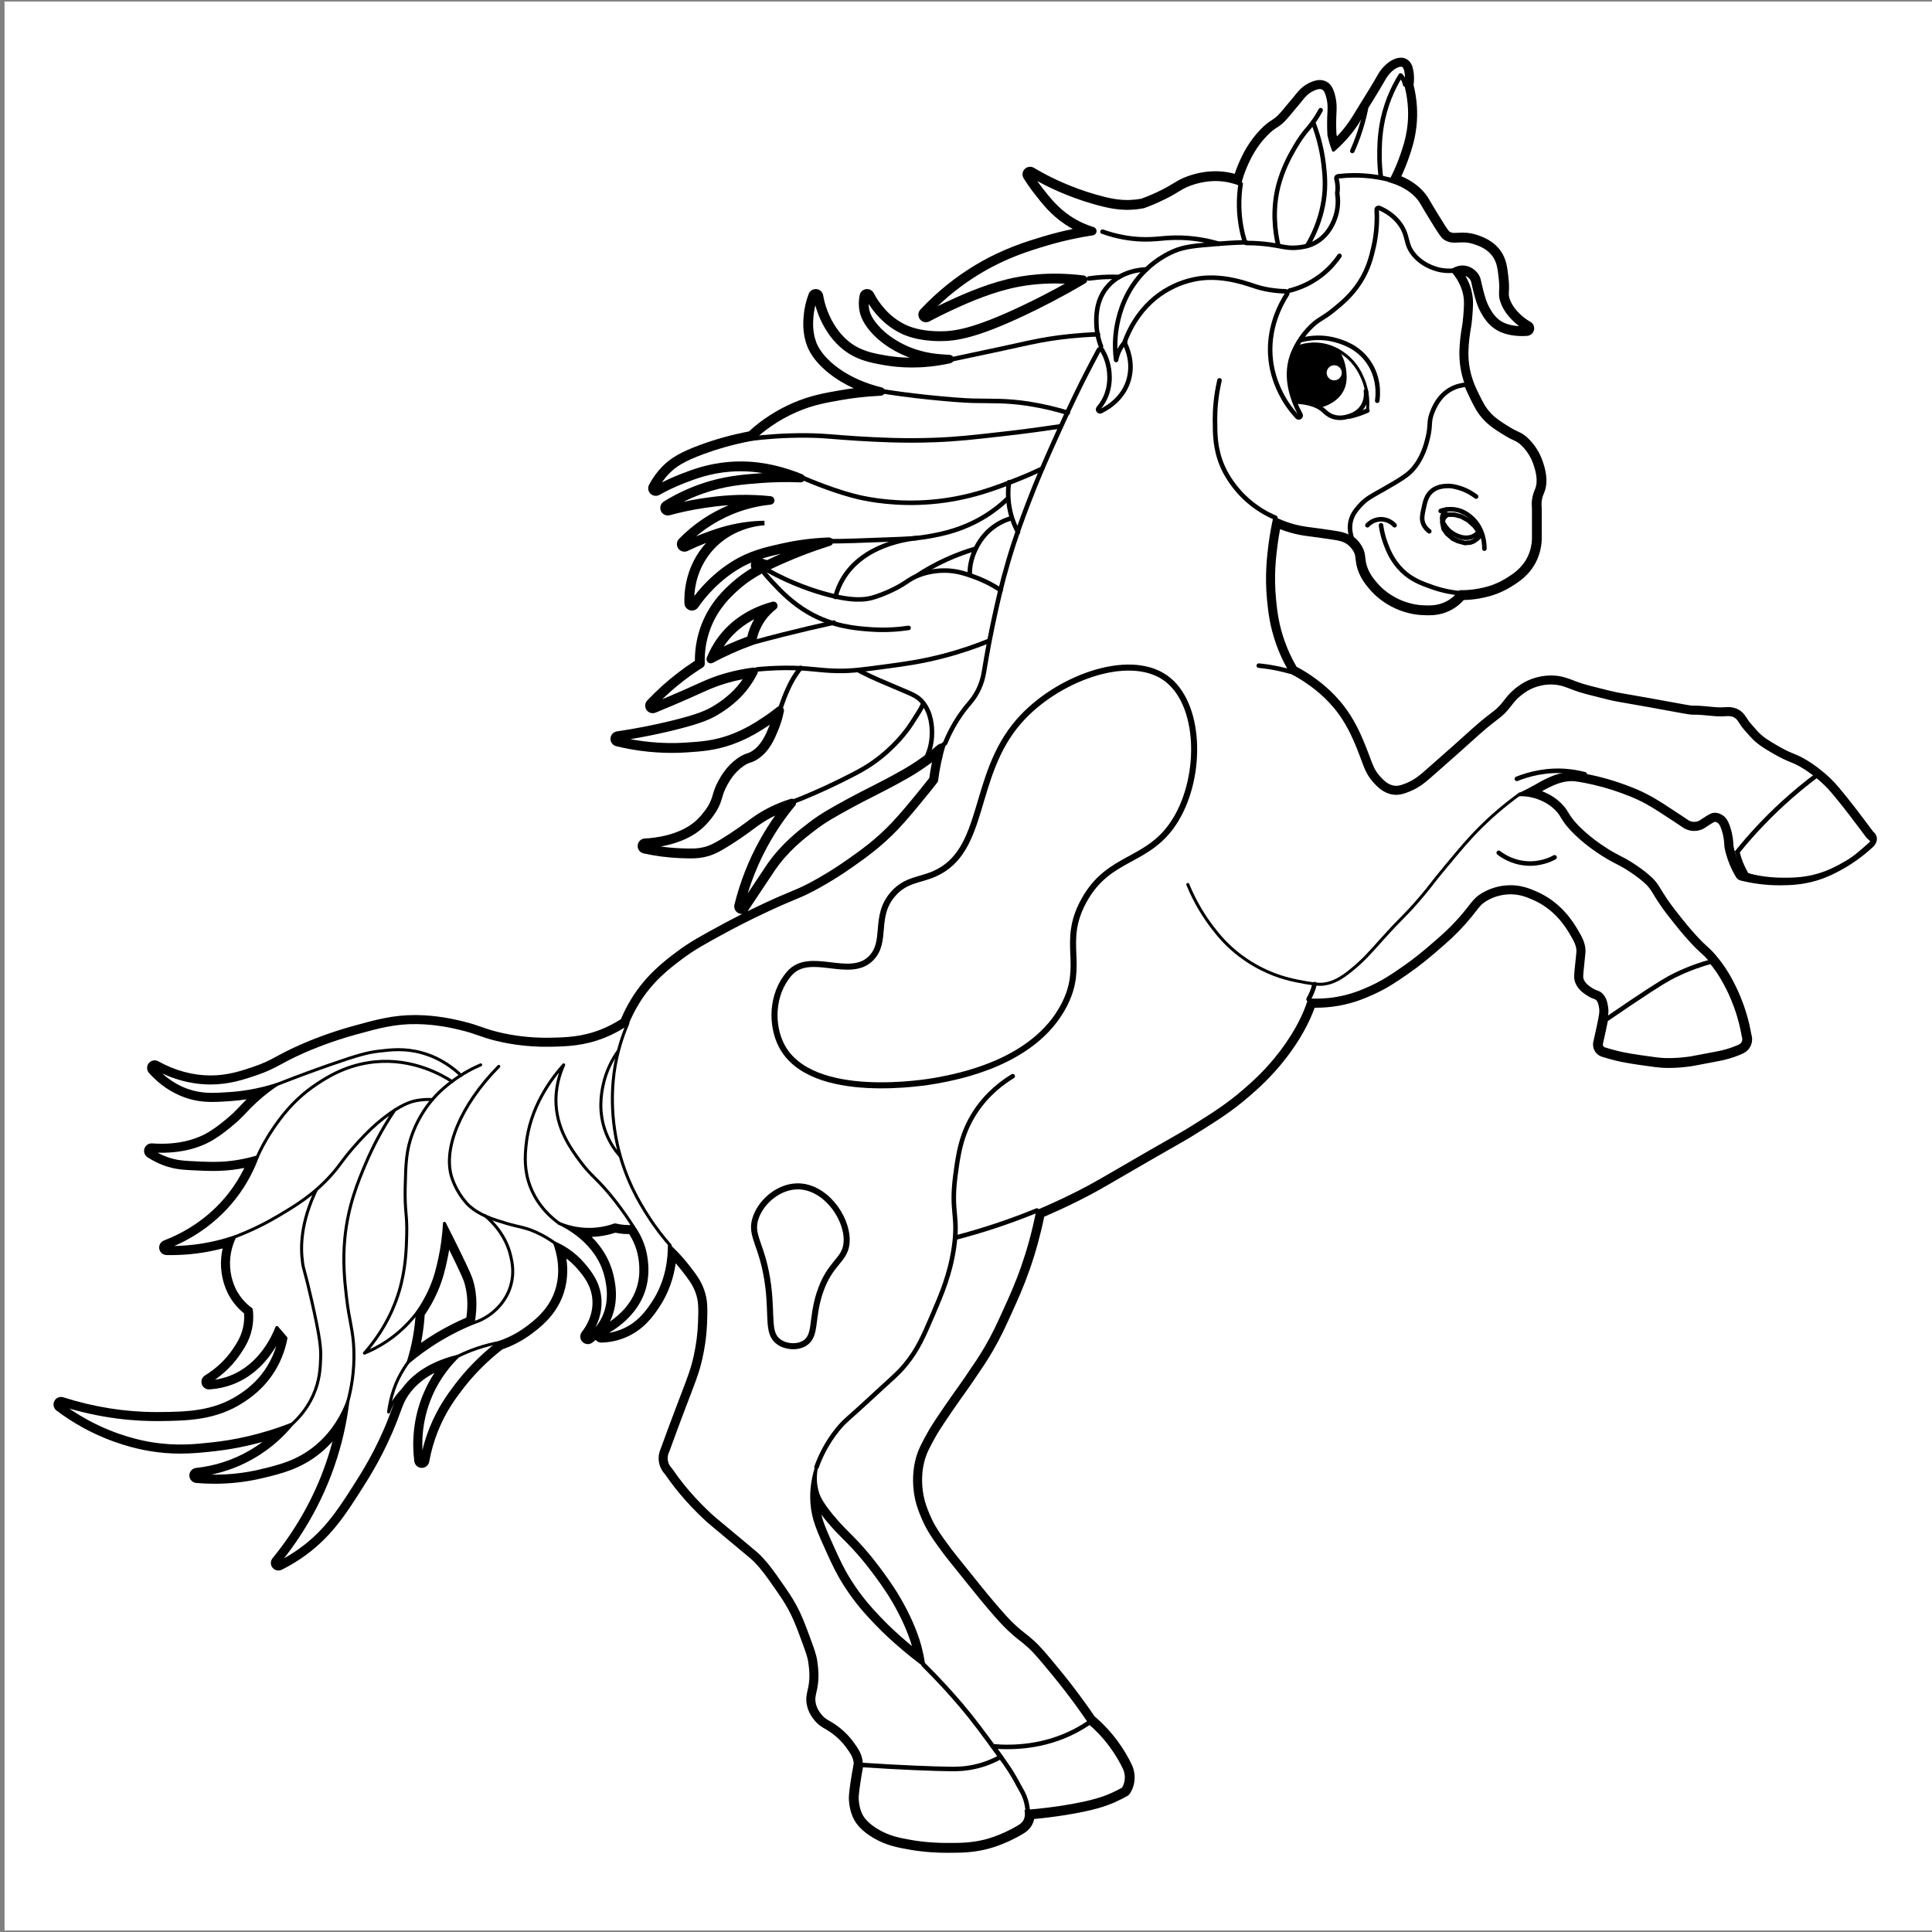 <?xml version="1.0" encoding="utf-8"?>
<!-- Generator: Adobe Illustrator 27.5.0, SVG Export Plug-In . SVG Version: 6.00 Build 0)  -->
<svg version="1.1" xmlns="http://www.w3.org/2000/svg" xmlns:xlink="http://www.w3.org/1999/xlink" x="0px" y="0px"
	 viewBox="0 0 1280 1280" style="enable-background:new 0 0 1280 1280;" xml:space="preserve">
<rect x="0" y="0" width="1280" height="1280" fill="#808080" stroke="none"/>
<g id="Слой_3">
	<rect x="3" y="1" style="fill:#FFFFFF;" width="1278" height="1278"/>
</g>
<g id="Слой_2">
	<g>
		<path d="M928.131,43.196c0.57,0,0.995,0.132,1.322,0.304c0.93,0.49,1.54,1.54,2,4c0.36,1.94,0.68,5.02,0,9
			c3.01,11.62,2.68,21.1,2,27c-0.97,8.5-3.31,15.17-5,20c-2.34,6.68-4.92,12.08-7,16c10.35,3.19,15.87,8.07,19,12
			c1.71,2.14,1.68,2.71,8,13c4.88,7.95,7.36,11.95,9,13c2.275,1.457,4.241,1.779,6.321,1.779c1.645,0,3.359-0.202,5.353-0.201
			c2.299,0,4.969,0.268,8.327,1.422c2.64,0.91,9.05,3.05,13,9c2.79,4.21,3.28,8.59,4,15c1.01,9-0.73,9.8,1,15
			c2.03,6.08,6.12,10.14,8,12c2.96,2.93,5.89,4.83,8,6c-0.001,0-0.001,0-0.002,0c-0.068,0-1.209,0.116-2.966,0.116
			c-3.46,0-9.306-0.449-14.032-3.116c-5-2.82-7.59-7.47-9-10c-1.91-3.42-2.78-6.57-4-11c-1.94-7.03-1.54-9.18-4-12
			c-0.73-0.84-3.07-3.44-7-4c-0.504-0.071-0.993-0.103-1.465-0.103c-3.365,0-5.842,1.621-6.535,2.103c5.64,6.58,7.37,12.6,8,16
			c0.77,4.13,0.51,7.51,0,14c-0.56,7.24-1.38,8.68-2,15c-0.44,4.47-1.04,10.58,0,18c1.31,9.28,4.54,15.99,7,21
			c2.69,5.47,4.72,9.6,9,14c3.69,3.8,7.48,6.17,12,9c7.61,4.77,8.53,3.82,12,7c5.44,4.98,7.89,10.64,9,14c1.07,3.25,3.55,10.8,1,17
			c-0.44,1.07-1.6,3.48-2,7c-0.24,2.11-0.13,3.86,0,5v21c-0.14,2.89-0.73,7.29-3,12c-3.92,8.14-10.44,12.17-15,15
			c-7.86,4.87-15.1,6.28-19,7c-4.341,0.802-8.109,1.009-10.987,1.009c-0.351,0-0.689-0.003-1.013-0.009c-1.44,1.9-4,4.78-8,7
			c-4.706,2.609-9.285,3.119-13.185,3.119c-1.362,0-2.642-0.062-3.815-0.119c-1.98-0.1-8.47-0.56-16-4c-8.23-3.76-13.05-8.96-14-10
			c-2.89-3.18-7.62-8.39-9-16c-0.6-3.32-0.28-5.52-2-9c-0.42-0.85-2.19-4.25-6-7c-3.71-2.68-7.32-3.28-12-4
			c-12.85-1.97-16.44-2.15-21-3c-4.32-0.8-10.59-2.41-18-6c-0.96,4.26-2.1,10.06-3,17c-1.02,7.92-2.59,20.64-1,37
			c0.71,7.3,1.72,17,6,29c2.87,8.05,6.26,14.45,9,19c3.41,1.73,7.99,4.31,13,8c4.21,3.1,14.01,10.45,22,23
			c5.36,8.42,8.92,17.62,11,23c3.04,7.85,4.15,12.53,9,18c2.36,2.66,6.58,7.28,13,8c0.557,0.062,1.096,0.091,1.619,0.091
			c3.089,0,5.662-1.005,8.381-2.091c6.67-2.67,10.76-6.34,16-11c5.65-5.02,11.38-9.95,17-15c10.52-9.46,15.77-14.18,18-16
			c8.28-6.76,10.15-7.44,14-12c2.93-3.47,4.11-5.75,8-9c1.77-1.48,5-4.13,10-6c1.769-0.662,5.829-2.014,11.088-2.014
			c0.3,0,0.604,0.004,0.912,0.014c5.96,0.18,9.88,2.07,15,4c4.4,1.66,10.26,3.1,22,6c5.68,1.4,6.06,1.26,27,5
			c25.192,4.498,26.284,5.004,29.425,5.004c0.183,0,0.373-0.002,0.575-0.004c0.182-0.002,0.363-0.003,0.545-0.003
			c5.758,0,11.515,1.136,17.255,1.136c1.067,0,2.134-0.039,3.2-0.132c0.357-0.031,0.883-0.081,1.518-0.081
			c1.234,0,2.877,0.19,4.482,1.081c2.26,1.26,3,3.1,5,6c0,0,0.94,1.36,6,7c4.24,4.72,8.96,7.5,15,11c10.83,6.27,11.74,4.81,20,10
			c2.57,1.61,8.06,5.26,14,11c3.53,3.41,6.35,6.94,12,14c3.05,3.81,5.66,7.26,10,13c2.5,3.31,4.56,6.07,6,8c0,0,0.82,0.52,1,1
			c0.14,0.37,0.01,0.97-1,2c-7.97,7.4-15.53,12.09-21,15c-3.41,1.81-7.79,4.11-14,6c-9.05,2.75-16.34,2.91-22,3
			c-0.496,0.008-1.008,0.012-1.537,0.012c-6.242,0-14.681-0.597-24.463-3.012c-1.33-2.21-2.74-4.88-4-8c-1.5-3.71-2.42-7.12-3-10
			c-0.12-5.2-1.12-9.27-2-12c-1.53-4.74-2.98-6.2-4-7c-0.516-0.405-2.615-2.038-5.293-2.038c-0.231,0-0.467,0.012-0.707,0.038
			c-1.48,0.16-2.99,1.11-6,3c-1.28,0.8-2.31,1.51-3,2c-1.69,0.9-3.24,1-4,1c-1.91,0-3.33-0.64-4-1c-1.39-0.94-3.47-2.33-6-4
			c-9.4-6.19-14.1-9.29-19-12c-8.28-4.58-15.07-6.94-21-9c-2.5-0.87-11.36-3.88-23-6c-4.678-0.851-6.806-1.013-8.251-1.013
			c-0.269,0-0.515,0.006-0.749,0.013c-7.29,0.25-13,3.05-17,5c-3.48,1.7-4.01,2.39-11,6c-2.51,1.3-4.6,2.32-6,3
			c0.274-0.007,0.565-0.011,0.871-0.011c3.342,0,8.513,0.473,14.129,3.011c2.13,0.96,6.9,3.18,11,8c1.87,2.2,1.93,2.98,4,6
			c3.24,4.73,6.44,7.72,10,11c1.43,1.31,6.86,6.24,16,12c8.85,5.57,10.45,5.18,19,11c7.56,5.15,10.25,8.14,11,9
			c3.15,3.6,3.08,4.77,8,12c3.18,4.67,5.77,7.93,9,12c2.46,3.1,6.12,7.69,11,13c7.14,7.76,7.51,6.86,12,12
			c6.92,7.92,10.71,15.41,13,20c1.15,2.3,4.32,8.89,7,18c1.48,5.05,2.41,9.5,3,13c0.14,0.37,0.77,2.07,0,4c-0.84,2.09-2.68,2.87-3,3
			c-1.16,0.52-2.88,1.25-5,2c-4.61,1.62-8.12,2.27-12,3c-15.72,2.94-14.53,2.81-16,3c-3.798,0.487-8.222,1.029-13.78,1.029
			c-0.72,0-1.46-0.009-2.22-0.029c-4.01-0.1-8.34-0.74-17-2c-8.74-1.27-12.96-2.23-16-3c-2.89-0.74-5.29-1.46-7-2
			c-0.34-0.05-1.24-0.24-2-1c-1.18-1.19-1.03-2.78-1-3c0.57-2.53,1.25-5.56,2-9c2.11-9.7,2.44-11.94,2-15c-0.36-2.46-0.94-6.47-4-9
			c-1.89-1.56-2.85-1.01-6-3c-1.88-1.19-4.69-2.97-6-6c-0.79-1.83-0.62-3.15,0-9c0.66-6.26,0.99-9.39,1-10c0.05-5.35-2.24-9.33-5-14
			c-2.8-4.74-10.59-17.92-27-25c-4.121-1.773-9.476-4.025-16.672-4.025c-0.435,0-0.878,0.008-1.328,0.025c-2.61,0.1-9.69,0.65-17,5
			c-6.22,3.7-6.73,6.66-15,16c-6.89,7.79-12.89,12.92-20,19c-3.91,3.34-9.73,8.29-18,14c-7,4.83-13.03,8.99-22,13
			c-4.89,2.18-12.03,5.32-22,7c-5.068,0.854-9.635,1.125-13.477,1.125c-1.647,0-3.161-0.05-4.523-0.125c-0.22,0.7-0.56,1.75-1,3
			c-1.55,4.42-6.14,16.53-18,32c-9.43,12.3-18.46,20.2-24,25c-11.02,9.54-20.21,15.35-34,24c-7.63,4.79-8.15,4.83-31,18
			c-28.92,16.67-33.59,19.76-46,26c-10.92,5.49-20.06,9.5-26,12c-2.99,15.34-6.79,27.85-10,37c-4,11.42-7.9,19.98-12,29
			c-4.17,9.16-7.12,15.6-12,24c-3.77,6.49-6.93,11.11-13,20c-5.68,8.31-6.79,9.48-14,20c-7.9,11.53-9.84,14.9-11,17
			c-4.08,7.37-6.41,11.58-8,18c-0.56,2.25-2.43,10.42-1,21c1.02,7.51,3.24,12.85,5,17c3.61,8.51,7.58,13.95,15,24
			c0.99,1.34,6.01,7.58,16,20c6.49,8.06,9.48,11.77,14,17c5.06,5.85,7.79,8.99,12,13c5.93,5.65,7.74,6.28,13,11
			c4.39,3.94,8.26,8.63,16,18c6.95,8.42,12.56,15.85,17,22c2.88,3.99,5.25,7.42,7,10c4.49,3.78,9.86,9.02,15,16
			c3.97,5.39,6.88,10.56,9,15c0.61,1.42,1.83,4.82,1,9c-0.44,2.2-1.3,3.89-2,5c-1.85,1.04-4.58,2.49-8,4c-4.61,2.03-12.38,5.01-31,8
			c-6.48,1.04-14.96,2.2-25,3c0.15,1.33,0.22,3.68-1,6c-1.17,2.22-2.98,3.39-4,4c-12.85,7.77-24,10-24,10
			c-8.099,1.878-14.6,2.001-22.342,2.001c-0.546,0-1.099-0.001-1.658-0.001c-12.37-0.01-21.26-1.51-24-2c-7.92-1.42-14.52-2.66-22-7
			c-7.83-4.54-10.36-8.85-11-10c-2.46-4.43-2.84-8.83-3-11c-0.11-1.45-0.14-3.27,1-11c1.73-11.69,2.47-11.95,2-15
			c-0.74-4.81-3.18-8.15-6-12c-1.1-1.5-4.41-5.82-10-10c-5.54-4.14-7.74-3.98-11-8c-1.04-1.28-3.21-4.02-4-8
			c-0.75-3.79,0.25-6.18,1-10c1.45-7.41,0.62-13.44,0-18c-0.53-3.89-2.02-7.93-5-16c-3.1-8.41-5.14-13.94-9-21
			c-2.69-4.92-4.92-8.14-9-14c-5.28-7.59-8.69-12.51-14-18c-1.81-1.87-2.5-2.43-14-12c-16.64-13.85-17.51-14.61-19-16
			c-8.71-8.1-14.5-14.96-17-18c-3.8-4.64-6.8-8.79-9-12c-0.64-0.63-2.56-2.69-3-6c-0.39-2.92,0.58-5.16,1-6
			c4.17-11.54,7.66-20.83,10-27c7.26-19.15,9.65-24.46,12-35c1.13-5.08,2.63-13.05,3-23c0.35-9.5,0.51-15.12-2-22
			c-2.18-5.99-5.33-10.01-10-16c-4.51-5.77-8.83-10.09-12-13c0.03,7.6-1.02,23.19-11,38c-3.62,5.37-9.26,13.51-20,18
			c-5.53,2.31-10.57,2.89-14,3c2.65-1.19,23.89-11.09,29-33c2.84-12.17-0.43-23.17-1-25c-1.95-6.28-4.83-10.99-7-14
			c-0.913,0.075-1.922,0.124-3.012,0.124c-0.939,0-1.938-0.036-2.988-0.124c-2.3-0.19-4.32-0.57-6-1c-3.75,1.35-9.25,2.84-16,3
			c-0.398,0.009-0.793,0.014-1.184,0.014c-8.817,0-15.756-2.31-19.816-4.014c3.39,1.55,25.51,12.1,31,35c1.07,4.47,4.24,17.67-3,30
			c-2.88,4.9-6.48,8.11-9,10c2.16-2.76,8.98-12.19,8-25c-0.85-11.12-7.11-18.44-11-23c-6.81-7.97-14.5-12.04-19-14
			c1.68,4.49,6.65,19.47,0,35c-4.69,10.96-13.07,17.28-18,21c-7.19,5.43-14.16,8.37-19,10c-13.18,10.1-22.21,20.4-28,28
			c-4.72,6.19-11.55,15.29-17,29c-3.31,8.34-5.04,15.69-6,21c-0.99-7.85-2-24.54,6-43c5.4-12.46,12.85-21,18-26
			c-11.89,2.94-27.41,9.01-37,23c-3.8,5.53-4.68,9.41-8,18c-8.26,21.35-17.91,36.47-24,46c-10.29,16.11-19.86,30.77-38,43
			c-4.78,3.22-9.01,5.51-12,7c12.35-15.11,28.07-38.44,38-70c4.24-13.48,6.66-26.01,8-37c-2.59,6.95-8.4,19.57-21,30
			c-12.23,10.12-24.7,13.08-37,16c-7.188,1.71-17.511,3.509-30.235,3.509c-3.722,0-7.651-0.154-11.765-0.509
			c8.22-0.89,22.12-3.46,37-12c12.65-7.26,21.06-15.99,26-22c-21.08,8.3-39.32,11.58-52,13c-6.915,0.773-14.018,1.539-21.949,1.539
			c-5.821,0-12.089-0.413-19.051-1.539c-5.67-0.91-23.15-4.13-43-15c-7.28-3.98-13-7.97-17-11
			c26.113,8.334,48.243,10.009,63.129,10.009c0.637,0,1.261-0.003,1.871-0.009c18.79-0.18,37.28-0.58,55-12
			c4.27-2.75,13.7-8.98,21-21c4.97-8.19,7.05-15.92,8-21c-2-2.33-4-4.67-6-7c-2.09,5.35-10.58,25.21-31,33
			c-5.04,1.92-9.83,2.74-14,3c5.83-3.59,13.65-9.57,20-19c2.94-4.36,6.84-10.3,8-19c0.55-4.11,0.32-7.6,0-10
			c-2.59-1.88-6.69-5.38-10-11c-0.79-1.34-4.44-7.74-5-17c-0.56-9.3,2.3-16.48,4-20c-7.06,2.4-15.81,4.72-26,6
			c-5.932,0.747-11.439,1.026-16.4,1.026c-0.884,0-1.752-0.009-2.6-0.026c10.04-3.85,29.4-12.96,45-33c7.62-9.79,12.2-19.44,15-27
			c-3.14,0.94-7.59,2.11-13,3c-6.019,0.985-11.163,1.279-16.097,1.279c-3.329,0-6.563-0.134-9.903-0.279c-9.66-0.42-14.63-0.68-21-3
			c-4.35-1.58-7.72-3.52-10-5c2.293,0.164,4.484,0.239,6.583,0.239c18.019,0,28.921-5.552,33.417-8.239c8.69-5.19,17-13,17-13
			c4.75-4.47,6.65-7.11,12-12c5.6-5.12,10.64-8.75,14-11c-12.72,4.08-23.53,5.48-31,6c-4.255,0.292-8.071,0.556-11.727,0.556
			c-5.471,0-10.585-0.59-16.273-2.556c-11.05-3.82-18.26-10.76-22-15c16.01,8.9,29.83,10,37,10c12.27,0,21.75-3.21,30-6
			c13.46-4.56,15.15-7.6,32-15c4.07-1.79,16.96-7.31,34-12c15.11-4.16,25.489-7.013,39.383-7.013c0.534,0,1.073,0.004,1.617,0.013
			c12.65,0.2,23.23,2.59,29,4c10.71,2.62,12.78,4.44,23,7c4.755,1.189,17.195,4.023,33.454,4.023c0.838,0,1.688-0.008,2.546-0.023
			c10.92-0.2,22.43-0.51,36-6c6.52-2.63,11.57-5.68,15-8c1.37-3.46,3.59-8.43,7-14c9.16-14.96,20.39-23.55,29-30
			c8.34-6.26,15.56-10.17,30-18c2.98-1.62,13.43-7.24,28-14c17.09-7.93,18.43-7.49,29-13c2.33-1.22,12.97-6.81,26-16
			c8.73-6.16,18.95-13.35,30-25c5.99-6.32,12.16-13.86,18-21c3.35-4.1,6.09-7.56,8-10c0.47-3.75,1.12-7.76,2-12
			c0.9-4.31,1.92-8.32,3-12c-1,0.33-2,0.67-3,1c-2.28,2-5.68,4.85-10,8c-6.25,4.56-11.37,7.51-14,9c-14.92,8.49-24.01,12.44-36,19
			c-11.8,6.46-17.96,9.82-26,16c-6.35,4.88-17.77,13.64-27,27c-0.21,0.31-0.11,0.16-12,18c-0.25,0.38-5.75,8.63-6,9
			c2.74-11.11,7.48-25.5,16-41c6.89-12.54,14.42-22.49,21-30c-12.61,3.39-21.35,8.22-27,12c-4.86,3.25-7.56,5.81-17,12
			c-10.37,6.8-13.92,8.17-17,9c-3.417,0.921-6.33,1.2-9.962,1.2c-2.045,0-4.318-0.088-7.038-0.2c-5.71-0.23-13.62-0.94-23-3
			c3.67-0.16,25.03-1.34,38-14c4.99-4.87,8-10,8-10c4.19-7.13,2.88-9.56,7-17c1.69-3.06,4.86-8.64,11-13c4.74-3.37,5.63-2.01,10-5
			c7.31-5,10.41-12.62,13-19c1.37-3.36,3.09-8.46,4-15c-2.9,2.46-6.94,5.65-12,9c-5.02,3.32-12.7,8.34-23,12
			c-10.68,3.79-19.18,4.35-29,5c-2.146,0.141-5.314,0.302-9.283,0.302c-5.314,0-12.064-0.289-19.717-1.302
			c-6.44-0.85-11.87-1.99-16-3c14.72-2.17,26.93-4.79,36-7c18.37-4.47,24.45-7.36,29-10c11.14-6.46,17.23-13.79,19-16
			c3.91-4.89,6.42-9.55,8-13c-14.23,1.62-24.81,5.06-32,8c-5.52,2.26-10.88,4.99-25,11c-5.03,2.14-9.2,3.86-12,5
			c5.44-5.74,12.05-11.93,20-18c4.47-3.42,8.84-6.4,13-9c-0.31-6.85,0.38-15.65,4-25c5.26-13.6,14.11-21.65,19-26
			c6.07-5.4,11.89-8.87,16-11c-0.67-1.33-1.33-2.67-2-4c2,0.67,4,1.33,6,2c7-3.39,14.67-6.78,23-10c9.54-3.68,18.59-6.63,27-9
			c-1.023-0.018-2.034-0.026-3.034-0.026c-15.434,0-28.044,2.035-36.966,4.026c-11.69,2.61-21.75,4.95-33,12
			c-9.15,5.74-15.89,12.6-19,16c-3.47,3.79-6.11,7.28-8,10c-0.17-4.17-0.32-19.83,11-34c13.77-17.23,33.74-18.8,37-19
			c-3.05,0.04-7.57,0.24-13,1c-11.3,1.59-19.77,4.68-26,7c-3.54,1.32-8.38,3.26-14,6c5.9-6.06,17.76-16.64,36-23
			c11.909-4.153,22.642-5.161,30.543-5.161c2.011,0,3.84,0.065,5.457,0.161c-9.74-1.93-18.25-2.71-25-3
			c-2.442-0.105-4.789-0.151-7.043-0.151c-11.915,0-21.138,1.302-26.957,2.151c-9.51,1.39-17.63,3.26-24,5
			c5.31-3.28,13.07-7.52,23-11c14.51-5.09,26.47-6.07,39-7c4.669-0.348,10.193-0.611,16.445-0.611
			c5.063,0,10.604,0.172,16.555,0.611c-3.6-1.76-8.7-4-15-6c-5.622-1.782-16.971-5.276-31.801-5.276
			c-2.317,0-4.721,0.085-7.199,0.276c-14.17,1.09-24.61,5.13-32,8c-7.13,2.76-12.89,5.7-17,8c1.54-2.93,4.04-6.99,8-11
			c4.52-4.58,10.07-8.22,23-13c8.11-3,19.24-6.49,33-9c5.93-5.52,15.53-13.19,29-19c10.66-4.6,19.42-6.17,30-8
			c8.925-1.545,21.101-3.041,35.805-3.04c1.376,0,2.776,0.013,4.195,0.04c-9.52-1.06-29.09-4.42-45-17c-9.46-7.48-12.21-13.94-13-16
			c-2.85-7.38-2.31-14.46-2-18c0.48-5.57,1.86-10.04,3-13c0.46,2.75,1.32,6.6,3,11c1.17,3.06,5.46,13.91,15,22
			c9.01,7.64,18.7,9.41,28,11c4.352,0.744,10.365,1.484,17.733,1.484c9.663,0,21.655-1.274,35.267-5.484
			c-1.668,0.105-3.677,0.186-5.965,0.186c-1.841,0-3.864-0.052-6.035-0.186c-6.46-0.4-15.06-1-25-5c-11.54-4.64-18.21-11.18-20-13
			c-6.34-6.47-7.6-11.12-8-13c-0.79-3.71-0.42-6.93,0-9c2.73,5.19,9.56,16.39,23,23c2.59,1.27,10.62,4.93,25,5
			c0.131,0.001,0.26,0.001,0.392,0.001c10.662,0,23.979-2.075,55.608-17.001c11.3-5.33,26.11-12.85,43-23
			c-8.19-1.219-15.711-1.699-22.505-1.699c-13.556,0-24.214,1.914-31.495,3.699c-16.42,4.02-32.49,11.5-40,15
			c-5.85,2.72-10.63,5.2-14,7c13.33-14.22,26.5-23.36,36-29c16.98-10.09,31.68-14.6,43-18c15.13-4.54,28.29-6.8,38-8
			c-10.45-2.12-17.75-6.17-22-9c-8.68-5.78-14.14-12.78-19-19c-3.12-3.99-5.44-7.51-7-10c2.01,1.19,5.12,2.98,9,5
			c6.26,3.26,21.03,10.41,40,15c6.93,1.679,11.909,2.028,15.318,2.028c0.61,0,1.17-0.011,1.682-0.028c3.79-0.12,6.9-0.6,9-1
			c3.23-1.16,8.18-3.09,14-6c9.28-4.64,10.42-6.6,17-9c7.232-2.639,13.484-3.057,16.886-3.057c0.93,0,1.648,0.031,2.114,0.057
			c6.03,0.32,10.86,1.79,14,3c0.91-3.68,2.42-8.56,5-14c1.77-3.74,5.24-10.92,12-18c6.62-6.94,8-4.99,14-12c5.98-6.99,10-12,10-12
			c1.31-1.63,3.37-4.23,7-6c1.181-0.576,3.05-1.489,4.897-1.489c0.719,0,1.434,0.138,2.103,0.489c0.92,0.48,1.98,1.48,3,5
			c1.42,4.87,1.12,8.93,1,11c-0.21,3.59-0.35,8.65,0,15c0.28,1.28,0.61,2.62,1,4c0.61,2.17,1.3,4.17,2,6c8.57-7.48,13.79-14.7,17-20
			c5.66-9.34,11.62-18.5,17-28c0,0,3.52-6.21,9-8C927.122,43.282,927.673,43.196,928.131,43.196 M468.453,439.5
			c4.82-2.68,10.16-5.39,16-8c5.24-2.34,10.27-4.32,15-6c0.51-3.22,1.87-9.03,6-15c4.87-7.04,10.99-10.53,14-12
			c-6.71,1.1-27.84,5.45-42,24C472.883,428.49,470.143,434.51,468.453,439.5 M270.453,902.5c5.66-4.77,12.64-9.99,21-15
			c7.93-4.75,15.42-8.32,22-11c2.39-12.84,0.74-22.17-1-28c-0.58-1.93-1.58-4.87-10-22c-3.32-6.75-6.11-12.27-8-16
			c-0.47,9.43-1.77,17.25-3,23c-1.29,6-2.66,12.27-6,20c-3,6.96-6.4,12.34-9,16c-0.26,5.05-0.85,10.77-2,17
			C273.353,892.48,271.933,897.83,270.453,902.5 M611.953,1103c-0.51-3.53-1.39-8.37-3-14c-0.56-1.95-2.98-10.24-9-22
			c-5.67-11.09-11.24-18.82-15-24c-3.79-5.21-10.24-14.02-20-24c-4.43-4.53-8.35-8.07-14-15c-6.73-8.25-8.27-11.91-9-14
			c-2.56-7.31-1.81-14.02-1-18c-3.3,10.29-3.4,18.64-3,24c0.79,10.52,4.2,18.03,11,33c2.93,6.46,5.85,12.88,11,21
			c7.34,11.57,14.61,19.31,20,25c6.89,7.27,12.85,12.42,17,16C602.753,1096,607.923,1100.01,611.953,1103 M928.131,38.196
			c-1.024,0-2.111,0.185-3.23,0.551c-7.117,2.325-11.34,9.479-11.798,10.287c-3.489,6.162-7.315,12.321-11.015,18.278
			c-1.947,3.134-3.96,6.375-5.911,9.596c-2.873,4.744-6.352,9.25-10.385,13.459c-0.129-0.512-0.252-1.029-0.368-1.547
			c-0.25-4.797-0.243-9.515,0.021-14.028l0.013-0.217c0.133-2.253,0.41-6.941-1.204-12.475c-1.22-4.21-2.913-6.69-5.487-8.033
			c-1.338-0.7-2.825-1.056-4.416-1.056c-2.999,0-5.657,1.297-7.086,1.993c-4.591,2.238-7.236,5.531-8.657,7.3l-0.051,0.063
			c-0.042,0.052-4.049,5.041-9.902,11.882c-2.658,3.105-4.106,4.049-5.94,5.245c-1.919,1.251-4.306,2.808-7.879,6.554
			c-7.459,7.812-11.273,15.871-12.901,19.312c-1.505,3.173-2.8,6.449-3.871,9.785c-3.385-0.904-6.846-1.454-10.344-1.639
			c-0.773-0.043-1.555-0.064-2.379-0.064c-4.283,0-10.987,0.583-18.6,3.36c-4.136,1.508-6.473,2.93-9.18,4.576
			c-2.075,1.262-4.428,2.692-8.342,4.649c-4.281,2.141-8.68,4.035-13.081,5.632c-2.608,0.477-5.244,0.761-7.842,0.843
			c-0.467,0.015-0.973,0.025-1.524,0.025c-4.276,0-8.901-0.617-14.141-1.887c-17.682-4.278-31.942-10.968-38.868-14.575
			c-2.971-1.547-5.919-3.184-8.762-4.868c-0.793-0.469-1.672-0.698-2.546-0.698c-1.314,0-2.614,0.517-3.581,1.509
			c-1.611,1.651-1.882,4.19-0.658,6.145c2.316,3.696,4.703,7.106,7.298,10.426l0.032,0.041c5.064,6.481,10.803,13.827,20.136,20.041
			c1.639,1.091,3.329,2.106,5.069,3.043c-6.643,1.385-13.238,3.057-19.735,5.006c-10.469,3.144-26.287,7.895-44.117,18.491
			c-13.593,8.07-26.074,18.123-37.094,29.879c-1.674,1.785-1.809,4.52-0.32,6.462c0.974,1.271,2.457,1.958,3.971,1.958
			c0.799,0,1.607-0.192,2.353-0.59c4.691-2.505,9.189-4.755,13.752-6.876c7.499-3.495,23.096-10.764,39.081-14.677
			c9.624-2.36,19.82-3.556,30.306-3.556c2.172,0,4.363,0.052,6.569,0.154c-9.596,5.358-19.371,10.388-29.197,15.023
			c-32.309,15.246-44.544,16.523-53.475,16.523l-0.367-0.001c-9.032-0.044-16.924-1.596-22.824-4.489
			c-10.942-5.382-17.338-14.303-20.776-20.838c-0.873-1.659-2.587-2.673-4.424-2.673c-0.235,0-0.472,0.017-0.709,0.051
			c-2.093,0.299-3.772,1.883-4.192,3.956c-0.758,3.734-0.754,7.447,0.01,11.035c1.073,5.041,4.208,10.242,9.319,15.458
			c3.292,3.348,10.481,9.626,21.706,14.139c0.734,0.295,1.462,0.574,2.182,0.836c-5.245-0.072-10.444-0.543-15.474-1.403
			c-8.591-1.469-17.475-2.987-25.609-9.885c-5.738-4.866-10.428-11.772-13.563-19.972c-1.251-3.276-2.173-6.654-2.739-10.039
			c-0.372-2.223-2.185-3.923-4.428-4.15c-0.17-0.017-0.339-0.026-0.506-0.026c-2.049,0-3.914,1.259-4.663,3.203
			c-1.776,4.611-2.891,9.445-3.316,14.368c-0.303,3.466-1.016,11.6,2.317,20.23c2.377,6.199,7.414,12.469,14.563,18.121
			c5.162,4.082,10.699,7.283,16.274,9.792c-3.03,0.389-6.04,0.842-9.026,1.359c-10.137,1.753-19.712,3.41-31.128,8.336
			c-10.704,4.617-20.57,10.985-29.344,18.938c-11.138,2.112-22.034,5.126-32.409,8.964c-12.432,4.596-19.161,8.439-24.824,14.177
			c-3.492,3.536-6.476,7.637-8.867,12.186c-1.03,1.96-0.649,4.363,0.937,5.908c0.958,0.933,2.217,1.418,3.49,1.418
			c0.835,0,1.675-0.209,2.44-0.637c5.255-2.941,10.76-5.532,16.363-7.701c7.219-2.804,17.099-6.641,30.579-7.677
			c2.255-0.174,4.548-0.261,6.815-0.261c5.401,0,10.346,0.498,14.669,1.201c-0.414,0.029-0.827,0.058-1.24,0.089
			c-12.199,0.905-24.815,1.842-40.283,7.268c-8.301,2.909-16.367,6.767-23.973,11.464c-2.115,1.306-2.949,3.967-1.958,6.247
			c0.809,1.862,2.636,3.008,4.585,3.008c0.437,0,0.879-0.058,1.319-0.177c7.602-2.076,15.477-3.717,23.406-4.876
			c3.397-0.496,8.772-1.28,15.561-1.737c-12.251,5.071-23.528,12.71-32.866,22.301c-1.695,1.741-1.893,4.449-0.469,6.418
			c0.967,1.337,2.491,2.07,4.054,2.07c0.739,0,1.487-0.164,2.189-0.506c3.996-1.948,7.996-3.685,12.186-5.292
			c-0.775,0.851-1.537,1.743-2.283,2.676c-11.689,14.632-12.349,30.977-12.09,37.325c0.087,2.146,1.536,3.997,3.598,4.597
			c0.462,0.135,0.932,0.2,1.397,0.2c1.609,0,3.155-0.779,4.106-2.147c2.287-3.292,4.838-6.48,7.582-9.477
			c3.788-4.142,9.979-10.129,17.969-15.141c3.315-2.077,6.518-3.717,9.69-5.065c-0.473,1.203-0.468,2.562,0.051,3.783
			c-4.53,2.697-8.794,5.817-12.721,9.311c-4.719,4.198-14.539,12.934-20.34,27.932c-2.957,7.636-4.434,15.731-4.403,24.102
			c-3.771,2.444-7.451,5.037-10.971,7.731c-7.268,5.549-14.197,11.785-20.591,18.531c-1.62,1.709-1.828,4.316-0.499,6.26
			c0.955,1.397,2.517,2.18,4.13,2.18c0.631,0,1.27-0.12,1.884-0.37c2.643-1.076,6.882-2.822,12.072-5.03
			c7.94-3.38,13.031-5.685,17.122-7.537c3.052-1.382,5.463-2.474,7.815-3.437c6.479-2.649,13.41-4.699,20.701-6.124
			c-0.792,1.156-1.626,2.282-2.5,3.375c-4.425,5.525-10.677,10.781-17.603,14.797c-4.106,2.382-9.624,5.075-27.674,9.467
			c-11.524,2.808-23.483,5.133-35.547,6.912c-2.366,0.349-4.154,2.324-4.265,4.713c-0.112,2.389,1.484,4.522,3.807,5.09
			c5.411,1.323,10.974,2.366,16.534,3.1c6.743,0.893,13.598,1.345,20.372,1.345c3.264,0,6.407-0.103,9.611-0.313
			c9.795-0.648,19.021-1.259,30.344-5.277c11.07-3.934,19.218-9.322,24.086-12.542c0.269-0.178,0.537-0.357,0.804-0.537
			c-0.063,0.16-0.128,0.319-0.192,0.478c-2.4,5.912-5.117,12.605-11.193,16.761c-1.523,1.042-2.294,1.299-3.462,1.689
			c-1.578,0.526-3.543,1.181-6.612,3.363c-7.213,5.122-10.904,11.804-12.48,14.658c-2.285,4.126-3.118,6.973-3.853,9.484
			c-0.675,2.306-1.258,4.298-3.081,7.4c-0.025,0.042-2.773,4.653-7.181,8.955c-11.014,10.751-29.364,12.349-34.726,12.583
			c-2.509,0.109-4.547,2.063-4.763,4.564c-0.216,2.502,1.456,4.776,3.909,5.315c7.958,1.748,15.989,2.795,23.871,3.112
			c2.908,0.119,5.132,0.204,7.239,0.204c4.386,0,7.649-0.398,11.264-1.372c4.106-1.106,8.261-2.971,18.44-9.646
			c5.802-3.804,9.182-6.319,11.898-8.339c1.775-1.32,3.307-2.46,5.139-3.685c2.933-1.962,6.05-3.745,9.338-5.342
			c-3.81,5.384-7.32,10.991-10.5,16.778c-7.296,13.273-12.838,27.475-16.472,42.21c-0.58,2.353,0.61,4.783,2.825,5.767
			c0.656,0.291,1.346,0.431,2.027,0.431c0.106,0,0.212-0.003,0.317-0.01c-6.043,3.037-10.477,5.407-12.703,6.617l-0.119,0.065
			c-14.57,7.901-21.884,11.866-30.494,18.329c-8.122,6.085-20.402,15.284-30.263,31.388c-2.607,4.258-4.886,8.724-6.787,13.297
			c-4.08,2.645-8.386,4.889-12.819,6.677c-12.973,5.249-24.262,5.455-34.221,5.638c-0.827,0.015-1.646,0.022-2.454,0.022
			c-10.955,0-22.104-1.34-32.242-3.874c-4.751-1.19-7.605-2.195-10.627-3.258c-3.277-1.153-6.665-2.346-12.397-3.748
			c-6.887-1.683-17.5-3.943-30.109-4.143c-0.572-0.009-1.137-0.013-1.697-0.013c-14.588,0-25.545,3.017-40.71,7.192
			c-15.918,4.381-28.564,9.552-34.686,12.244c-7.619,3.346-12.336,5.888-16.126,7.931c-4.844,2.611-8.344,4.497-15.465,6.91
			c-7.961,2.692-16.96,5.736-28.396,5.736c-11.589,0-23.543-3.24-34.571-9.37c-0.765-0.425-1.6-0.63-2.427-0.63
			c-1.473,0-2.92,0.651-3.898,1.865c-1.526,1.896-1.465,4.617,0.146,6.442c6.709,7.606,15.048,13.283,24.116,16.418
			c5.664,1.958,11.186,2.83,17.906,2.83c3.812,0,7.795-0.274,12.012-0.564l0.058-0.004c3.545-0.247,7.089-0.637,10.624-1.17
			c-1.649,1.609-2.965,2.997-4.252,4.353c-1.578,1.664-3.068,3.235-5.142,5.187c-0.076,0.071-8.035,7.51-16.137,12.349
			c-5.75,3.436-15.769,7.531-30.853,7.531c-2.032,0-4.127-0.076-6.227-0.226c-0.12-0.009-0.24-0.013-0.359-0.013
			c-2.134,0-4.051,1.362-4.738,3.41c-0.725,2.162,0.105,4.542,2.018,5.784c3.492,2.267,7.198,4.119,11.015,5.506
			c7.227,2.632,12.972,2.882,22.49,3.296c3.699,0.16,6.792,0.283,10.12,0.283c5.93,0,11.302-0.427,16.905-1.344
			c1.217-0.2,2.432-0.421,3.644-0.663c-2.894,5.911-6.373,11.487-10.397,16.658c-13.733,17.642-30.879,26.814-42.844,31.403
			c-2.233,0.856-3.547,3.174-3.135,5.531c0.412,2.356,2.436,4.09,4.827,4.137c0.881,0.017,1.781,0.026,2.699,0.026
			c5.685,0,11.413-0.358,17.024-1.065c5.854-0.735,11.692-1.862,17.445-3.364c-0.953,4.172-1.316,8.454-1.06,12.704
			c0.584,9.653,4.169,16.67,5.684,19.239c2.477,4.205,5.754,8.01,9.555,11.11c0.161,2.232,0.093,4.474-0.204,6.688
			c-1.031,7.735-4.591,13.013-7.19,16.868c-4.704,6.985-10.919,12.885-18.476,17.538c-1.954,1.203-2.838,3.582-2.144,5.769
			c0.662,2.087,2.598,3.489,4.764,3.489c0.104,0,0.209-0.003,0.313-0.01c5.363-0.334,10.568-1.451,15.469-3.318
			c14.463-5.517,23.538-16.53,28.833-25.516c-1.397,4.661-3.368,9.098-5.887,13.25c-6.858,11.292-15.67,16.967-19.433,19.39
			c-16.857,10.864-34.896,11.037-52.341,11.204c-0.593,0.005-1.202,0.009-1.823,0.009c-20.562,0-41.29-3.288-61.609-9.772
			c-0.503-0.16-1.015-0.237-1.52-0.237c-1.826,0-3.56,1.004-4.438,2.698c-1.122,2.162-0.522,4.818,1.419,6.288
			c5.567,4.216,11.495,8.052,17.621,11.401c18.858,10.327,36.042,14.175,44.606,15.55c6.664,1.078,13.157,1.602,19.844,1.602
			c8.459,0,16.246-0.87,22.504-1.57c10.709-1.199,21.375-3.265,31.898-6.171c-2.852,2.125-5.835,4.083-8.942,5.866
			c-10.788,6.191-22.58,10.016-35.049,11.365c-2.559,0.277-4.489,2.452-4.461,5.025c0.028,2.574,2.005,4.706,4.569,4.927
			c4.056,0.35,8.159,0.528,12.195,0.528c10.663,0,21.225-1.226,31.392-3.645c12.734-3.023,25.903-6.149,39.03-17.012
			c2.716-2.248,5.271-4.71,7.645-7.358c-0.798,3.025-1.666,6.029-2.602,9.005c-7.788,24.752-20.271,47.743-37.102,68.336
			c-1.492,1.825-1.506,4.443-0.036,6.285c0.975,1.22,2.427,1.88,3.909,1.88c0.754,0,1.516-0.171,2.228-0.525
			c4.296-2.141,8.523-4.606,12.563-7.328c19.364-13.055,29.56-29.018,39.42-44.455c5.98-9.358,15.989-25.021,24.449-46.887
			c0.797-2.061,1.456-3.857,2.037-5.441c1.851-5.042,2.87-7.82,5.421-11.531c4.134-6.03,9.928-10.987,17.312-14.826
			c-2.703,4.112-5.048,8.454-7.02,13.006c-7.763,17.913-7.751,34.692-6.373,45.614c0.309,2.449,2.359,4.307,4.827,4.372
			c0.045,0.001,0.09,0.002,0.135,0.002c2.411,0,4.487-1.725,4.918-4.11c1.237-6.843,3.164-13.587,5.727-20.045
			c5.314-13.367,11.942-22.06,16.329-27.813c7.52-9.871,16.407-18.806,26.425-26.57c7.1-2.482,13.695-6.003,19.612-10.472
			c5.026-3.792,14.372-10.845,19.583-23.023c4.122-9.626,4.32-19.043,3.196-26.669c2.725,2.054,5.216,4.387,7.406,6.95
			c3.632,4.257,9.091,10.658,9.816,20.133c0.767,10.03-4.026,17.799-6.952,21.538c-1.546,1.975-1.389,4.789,0.366,6.581
			c0.972,0.993,2.269,1.501,3.573,1.501c1.05,0,2.104-0.329,2.998-1c0.754-0.566,1.485-1.153,2.19-1.762
			c0.928,1.091,2.306,1.762,3.809,1.762c0.054,0,0.108-0.001,0.162-0.003c5.51-0.177,10.815-1.315,15.767-3.384
			c12.335-5.157,18.764-14.695,22.219-19.819c6.716-9.967,9.8-20.387,11.072-29.347c1.325,1.505,2.608,3.051,3.843,4.631
			l0.084,0.108c4.527,5.807,7.26,9.312,9.156,14.523c2.129,5.836,2.06,10.381,1.702,20.106c-0.274,7.378-1.218,14.607-2.884,22.099
			c-1.86,8.343-3.778,13.349-8.411,25.445c-0.997,2.602-2.116,5.524-3.383,8.868c-3.449,9.094-6.701,17.872-9.938,26.828
			c-0.784,1.664-1.855,4.771-1.342,8.607c0.552,4.149,2.651,7.011,4.078,8.522c2.827,4.104,5.857,8.133,9.01,11.984
			c5.229,6.358,11.102,12.578,17.463,18.493c1.604,1.496,2.526,2.298,19.206,16.182l1.249,1.039
			c9.987,8.31,10.803,8.989,12.358,10.596c4.985,5.154,8.137,9.685,13.358,17.191l0.13,0.187c3.942,5.662,6.113,8.781,8.717,13.543
			c3.688,6.745,5.68,12.15,8.696,20.331c2.85,7.718,4.28,11.591,4.737,14.946l0.007,0.055c0.59,4.341,1.325,9.743,0.04,16.31
			c-0.148,0.753-0.313,1.472-0.472,2.168c-0.648,2.828-1.319,5.752-0.526,9.763c1.05,5.291,3.937,8.844,5.024,10.182
			c2.538,3.13,4.736,4.396,7.062,5.735c1.401,0.807,2.85,1.641,4.825,3.117c3.421,2.558,6.604,5.738,8.961,8.952
			c2.632,3.593,4.534,6.191,5.09,9.804c0.141,0.916,0.153,0.991-0.389,3.882c-0.363,1.938-0.911,4.867-1.616,9.626
			c-1.198,8.123-1.183,10.216-1.039,12.11c0.151,2.055,0.556,7.542,3.614,13.049c2.388,4.29,6.835,8.403,12.863,11.898
			c8.381,4.863,15.786,6.19,23.626,7.596c5.276,0.943,13.872,2.07,24.878,2.078l1.662,0.001c8.073,0,14.927-0.156,23.413-2.117
			c1.205-0.251,12.535-2.756,25.517-10.606c0.96-0.574,3.945-2.359,5.836-5.948c0.61-1.16,1.054-2.411,1.328-3.724
			c7.018-0.657,14.077-1.552,21.041-2.67c18.358-2.948,26.59-5.881,32.223-8.361c2.886-1.274,5.722-2.693,8.435-4.218
			c0.724-0.407,1.336-0.989,1.779-1.691c1.298-2.059,2.198-4.309,2.673-6.687c1-5.036-0.16-9.28-1.309-11.954
			c-0.026-0.061-0.053-0.121-0.082-0.181c-2.641-5.531-5.832-10.85-9.486-15.811c-4.431-6.017-9.567-11.534-15.273-16.408
			c-2.163-3.178-4.415-6.389-6.699-9.553c-5.508-7.629-11.133-14.909-17.198-22.257l-0.085-0.103
			c-7.843-9.495-11.779-14.26-16.431-18.435c-2.422-2.173-4.141-3.517-5.804-4.818c-2.016-1.576-3.921-3.065-7.086-6.081
			c-3.949-3.761-6.431-6.596-11.667-12.651c-4.501-5.208-7.442-8.861-13.887-16.865l-0.289-0.36
			c-9.456-11.756-14.664-18.231-15.584-19.476c-7.611-10.308-11.115-15.195-14.418-22.981c-1.56-3.679-3.698-8.719-4.648-15.72
			c-1.182-8.747,0.055-15.734,0.897-19.119c1.433-5.786,3.596-9.693,7.523-16.786c0.904-1.636,2.581-4.673,10.75-16.596
			c3.733-5.447,5.782-8.317,7.762-11.092c1.797-2.518,3.495-4.896,6.241-8.913l0.151-0.221c5.942-8.702,9.214-13.495,13.045-20.089
			c5.089-8.759,8.239-15.679,12.227-24.44l0.094-0.206c4.13-9.085,8.031-17.667,12.074-29.213
			c3.956-11.275,7.204-23.065,9.666-35.083c7.981-3.419,15.996-7.149,23.861-11.103c9.1-4.576,14.002-7.425,27.101-15.041
			c4.958-2.883,11.128-6.47,19.15-11.094c8.377-4.828,13.691-7.857,17.571-10.068c6.66-3.796,8.671-4.941,13.59-8.029
			c13.418-8.416,23.113-14.498,34.614-24.454c5.167-4.477,14.782-12.808,24.695-25.738c8.369-10.916,14.788-22.288,18.586-32.923
			c0.324,0.004,0.647,0.005,0.969,0.005c4.791,0,9.605-0.402,14.307-1.194c10.751-1.812,18.547-5.287,23.205-7.364
			c9.398-4.201,15.61-8.488,22.804-13.451c8.614-5.948,14.745-11.185,18.408-14.314c7.185-6.144,13.38-11.441,20.498-19.489
			c3.004-3.393,5.009-5.959,6.619-8.021c2.802-3.588,3.962-5.073,7.191-6.994c5.845-3.478,11.678-4.188,14.635-4.301
			c0.384-0.015,0.763-0.022,1.136-0.022c6.285,0,10.949,2.006,14.696,3.618c14.915,6.435,22.003,18.433,24.671,22.95
			c2.679,4.534,4.325,7.515,4.306,11.352c-0.039,0.718-0.432,4.447-0.973,9.581l-0.053,0.502c-0.62,5.839-0.852,8.023,0.435,11.004
			c1.924,4.45,5.675,6.824,7.916,8.243c2.05,1.295,3.51,1.809,4.477,2.149c0.723,0.254,0.761,0.272,1.015,0.482
			c1.566,1.295,1.952,3.927,2.233,5.849c0.299,2.082,0.148,3.652-1.936,13.232c-0.747,3.425-1.424,6.443-1.992,8.964
			c-0.032,0.14-0.057,0.281-0.076,0.424c-0.277,2.028,0.21,4.983,2.404,7.196c1.513,1.513,3.224,2.106,4.339,2.34
			c2.299,0.72,4.643,1.387,6.971,1.983c3.39,0.859,7.728,1.827,16.521,3.104l0.515,0.075c8.556,1.245,12.851,1.87,17.079,1.976
			c0.8,0.02,1.583,0.03,2.344,0.03c6.075,0,10.896-0.618,14.416-1.069c0.875-0.113,1.058-0.148,2.813-0.489
			c1.751-0.34,5.396-1.046,13.47-2.556l0.161-0.031c3.944-0.742,7.67-1.443,12.577-3.167c1.809-0.64,3.596-1.354,5.321-2.125
			c1.291-0.542,4.211-2.122,5.66-5.728c0.902-2.262,0.975-4.762,0.221-7.11c-0.755-4.375-1.784-8.801-3.062-13.161
			c-2.598-8.831-5.705-15.588-7.326-18.83c-2.18-4.369-6.241-12.509-13.707-21.054c-2.334-2.672-3.729-3.923-5.206-5.247
			c-1.545-1.384-3.295-2.954-6.879-6.849c-4.885-5.315-8.564-9.952-10.763-12.722l-0.052-0.065
			c-3.169-3.993-5.672-7.147-8.732-11.641c-2.062-3.029-3.198-4.929-4.111-6.456c-1.268-2.121-2.185-3.653-4.259-6.022
			c-3.019-3.462-8.164-7.262-11.948-9.84c-4.886-3.326-7.642-4.741-10.56-6.239c-2.32-1.191-4.718-2.422-8.592-4.86
			c-5.83-3.674-11.116-7.635-15.286-11.455c-3.212-2.959-6.255-5.763-9.253-10.139c-0.763-1.113-1.204-1.858-1.63-2.578
			c-0.675-1.142-1.313-2.22-2.686-3.834c-4.927-5.792-10.614-8.355-12.755-9.32c-0.606-0.274-1.217-0.531-1.833-0.773
			c0.159-0.092,0.313-0.182,0.464-0.269c1.207-0.701,2.079-1.208,3.51-1.907l0.055-0.027c3.684-1.796,8.73-4.256,14.921-4.469
			c0.178-0.006,0.369-0.01,0.578-0.01c1.039,0,2.813,0.106,7.356,0.933c10.18,1.854,18.311,4.432,22.252,5.803
			c5.772,2.005,12.312,4.277,20.223,8.653c4.685,2.591,9.269,5.61,18.402,11.624l0.268,0.176c3.07,2.027,5.045,3.355,5.949,3.966
			c0.14,0.095,0.285,0.182,0.435,0.263c1.354,0.728,3.559,1.596,6.366,1.596c2.205,0,4.401-0.549,6.35-1.587
			c0.189-0.1,0.371-0.213,0.545-0.336c0.895-0.635,1.821-1.253,2.755-1.837c1.673-1.051,3.372-2.117,3.927-2.273
			c0.045-0.004,0.087-0.006,0.129-0.006c0.292,0,1.09,0.095,2.204,0.97c0.935,0.733,1.783,2.908,2.331,4.604
			c1.083,3.359,1.675,6.92,1.76,10.58c0.007,0.293,0.039,0.585,0.097,0.872c0.748,3.714,1.847,7.376,3.266,10.887
			c1.2,2.972,2.664,5.901,4.352,8.704c0.685,1.138,1.795,1.958,3.085,2.276c8.485,2.095,17.119,3.158,25.662,3.158
			c0.556,0,1.094-0.004,1.616-0.013c5.376-0.086,13.5-0.215,23.375-3.215c6.784-2.065,11.662-4.654,14.891-6.367
			c7.914-4.21,15.334-9.51,22.058-15.752c0.057-0.053,0.113-0.108,0.168-0.164c2.897-2.954,2.744-5.584,2.106-7.27
			c-0.458-1.223-1.298-2.152-2.114-2.817c-1.411-1.89-3.313-4.435-5.573-7.427c-4.345-5.747-6.967-9.214-10.087-13.111l-0.104-0.13
			c-5.718-7.144-8.587-10.73-12.325-14.341c-5.733-5.54-11.223-9.388-14.819-11.641c-4.475-2.812-7.046-3.862-9.768-4.973
			c-2.577-1.052-5.241-2.141-10.382-5.117c-6.193-3.589-10.173-5.993-13.785-10.014c-4.332-4.829-5.495-6.356-5.636-6.544
			c-0.407-0.592-0.765-1.149-1.111-1.687c-1.334-2.075-2.713-4.22-5.538-5.795c-2.049-1.138-4.374-1.714-6.917-1.714
			c-0.805,0-1.471,0.058-1.869,0.092l-0.077,0.007c-0.881,0.077-1.786,0.114-2.772,0.114c-2.622,0-5.294-0.264-8.124-0.543
			c-2.952-0.291-6.004-0.593-9.131-0.593c-0.203,0-0.406,0.001-0.609,0.004c-0.183,0.003-0.35,0.004-0.511,0.004
			c-1.55,0-2.433-0.154-10.005-1.554c-3.925-0.726-9.857-1.822-18.541-3.373c-6.976-1.246-11.64-2.056-15.045-2.648
			c-6.791-1.18-8.015-1.392-11.637-2.285l-0.448-0.111c-11.264-2.782-16.918-4.179-20.983-5.713
			c-0.73-0.275-1.434-0.549-2.123-0.817c-4.391-1.708-8.539-3.323-14.491-3.502c-0.36-0.011-0.714-0.016-1.063-0.016
			c-4.326,0-8.767,0.806-12.841,2.331c-5.909,2.21-9.655,5.342-11.455,6.847c-3.148,2.63-4.767,4.724-6.481,6.94
			c-0.654,0.846-1.33,1.72-2.132,2.67c-2.256,2.672-3.618,3.724-6.908,6.264c-1.645,1.27-3.691,2.85-6.434,5.089
			c-2.334,1.905-7.63,6.668-18.181,16.155c-3.206,2.881-6.515,5.781-9.716,8.586c-2.425,2.126-4.851,4.252-7.262,6.394l-0.156,0.139
			c-4.986,4.434-8.588,7.638-14.381,9.957c-2.699,1.078-4.487,1.733-6.522,1.733c-0.348,0-0.706-0.02-1.063-0.06
			c-4.286-0.481-7.314-3.529-9.816-6.349c-3.353-3.781-4.561-7.048-6.563-12.46c-0.464-1.254-0.957-2.588-1.515-4.028
			c-2.172-5.619-5.81-15.028-11.445-23.879c-8.652-13.59-19.26-21.401-23.253-24.341c-3.897-2.87-8.061-5.476-12.395-7.757
			c-3.135-5.375-5.777-11.052-7.86-16.896c-4.164-11.676-5.071-20.998-5.733-27.805c-1.565-16.099,0.03-28.48,0.982-35.877
			c0.462-3.56,1.026-7.104,1.687-10.59c4.447,1.74,8.948,3.036,13.444,3.868c2.314,0.431,4.394,0.7,7.272,1.072
			c3.055,0.395,7.239,0.936,13.881,1.954c4.481,0.689,7.149,1.174,9.83,3.111c2.733,1.972,4.093,4.45,4.445,5.162
			c0.82,1.66,0.943,2.773,1.145,4.618c0.098,0.893,0.209,1.904,0.417,3.056c1.638,9.03,7.221,15.173,10.22,18.474
			c1.914,2.095,7.249,7.36,15.622,11.185c5.627,2.57,11.958,4.15,17.826,4.446c1.22,0.059,2.586,0.126,4.067,0.126
			c3.8,0,9.552-0.388,15.609-3.746c2.974-1.651,5.636-3.79,7.939-6.379c3.528-0.074,7.069-0.435,10.545-1.078
			c3.861-0.713,11.896-2.196,20.725-7.666c4.936-3.063,12.331-7.653,16.871-17.081c2.076-4.308,3.25-8.994,3.489-13.927
			c0.004-0.081,0.006-0.161,0.006-0.242v-21c0-0.189-0.011-0.378-0.032-0.566c-0.146-1.281-0.146-2.583,0-3.868
			c0.274-2.417,1.021-4.167,1.466-5.212c0.072-0.168,0.136-0.319,0.19-0.451c3.256-7.917,0.361-16.71-0.875-20.465
			c-2.054-6.218-5.64-11.792-10.373-16.124c-2.407-2.206-4.079-2.986-6.015-3.889c-1.514-0.706-3.397-1.585-6.706-3.659
			c-4.375-2.739-7.807-4.888-11.068-8.247c-3.728-3.833-5.466-7.367-8.096-12.715c-2.245-4.571-5.315-10.825-6.54-19.5
			c-0.957-6.831-0.39-12.599,0.025-16.811c0.263-2.679,0.559-4.394,0.873-6.21c0.399-2.309,0.812-4.696,1.136-8.894
			c0.514-6.546,0.825-10.502-0.07-15.302c-0.759-4.096-2.253-8.055-4.461-11.835c0.997,0.378,1.926,1.058,2.772,2.031
			c0.779,0.893,0.937,1.427,1.575,4.354c0.322,1.477,0.722,3.315,1.379,5.697c1.254,4.553,2.245,8.151,4.454,12.108
			c1.521,2.728,4.685,8.407,10.909,11.917c5.508,3.108,12.007,3.76,16.488,3.76c1.662,0,2.846-0.092,3.235-0.122l0.024-0.002
			c2.155-0.126,4.002-1.628,4.548-3.739c0.571-2.207-0.422-4.52-2.415-5.625c-2.525-1.4-4.849-3.143-6.907-5.181
			c-1.661-1.643-5.116-5.061-6.775-10.03c-0.635-1.908-0.597-2.672-0.496-4.714c0.098-1.987,0.233-4.708-0.278-9.26
			c-0.753-6.708-1.347-11.993-4.801-17.204c-4.832-7.279-12.527-9.928-15.424-10.925l-0.115-0.04
			c-3.366-1.157-6.528-1.695-9.956-1.695c-1.188,0-2.268,0.062-3.221,0.116c-0.768,0.044-1.492,0.085-2.133,0.085
			c-1.314,0-2.275-0.15-3.525-0.927c-1.138-1.048-4.389-6.344-7.535-11.468c-2.779-4.524-4.306-7.131-5.317-8.857
			c-1.317-2.247-1.862-3.177-3.038-4.649c-3.913-4.913-9.256-8.82-15.927-11.654c1.779-3.775,3.366-7.649,4.74-11.571
			c1.79-5.115,4.219-12.056,5.249-21.086c1.052-9.131,0.423-18.483-1.872-27.809c0.457-3.316,0.397-6.564-0.18-9.671
			c-0.493-2.635-1.458-5.863-4.585-7.511C930.671,38.492,929.443,38.196,928.131,38.196L928.131,38.196z M504.943,370.06
			c4.082-1.275,8.209-2.246,12.548-3.222c-3.148,1.374-6.278,2.802-9.377,4.277c-0.361-0.12-0.723-0.24-1.084-0.361
			C506.335,370.524,505.639,370.293,504.943,370.06L504.943,370.06z M479.47,428.277c0.624-0.936,1.277-1.852,1.958-2.745
			c5.373-7.039,11.873-11.906,18.253-15.271c-2.085,3.567-3.64,7.465-4.587,11.5c-4.288,1.589-8.542,3.324-12.681,5.172
			C481.431,427.374,480.449,427.822,479.47,428.277L479.47,428.277z M495.246,603.758c0.124-0.145,0.241-0.298,0.35-0.459
			c0.254-0.376,5.78-8.665,6.034-9.051l0.273-0.41c11.276-16.92,11.492-17.243,11.684-17.526
			c8.74-12.65,19.459-20.888,25.863-25.809l0.049-0.038c7.678-5.902,13.505-9.092,25.112-15.446l0.242-0.133
			c4.949-2.708,9.361-4.946,14.031-7.316c6.52-3.308,13.261-6.728,22.041-11.724c2.097-1.188,7.69-4.356,14.474-9.307
			c0.686-0.5,1.369-1.007,2.047-1.52c-0.713,3.495-1.308,7.008-1.775,10.474c-2.305,2.93-4.686,5.899-7.091,8.843
			c-5.836,7.135-11.872,14.515-17.757,20.724c-10.648,11.226-20.456,18.147-29.11,24.253l-0.144,0.101
			c-8.295,5.85-17.328,11.41-25.437,15.656c-5.444,2.838-8.228,3.989-12.442,5.73c-3.694,1.527-8.291,3.427-16.344,7.164
			C502.931,600.014,498.864,601.972,495.246,603.758L495.246,603.758z M392.018,819.486c5.332-0.17,10.604-1.106,15.7-2.789
			c1.736,0.373,3.52,0.636,5.324,0.785c1.121,0.094,2.266,0.141,3.4,0.141c0.147,0,0.295-0.001,0.443-0.002
			c2.053,3.241,3.662,6.715,4.794,10.361c0.586,1.882,3.378,11.786,0.906,22.381c-2.905,12.458-11.754,20.621-18.496,25.211
			c6.527-13.283,3.326-26.653,2.232-31.225C403.773,833.729,398.103,825.554,392.018,819.486L392.018,819.486z M281.364,871.2
			c3.394-4.942,6.311-10.224,8.68-15.721c3.577-8.279,5.022-14.999,6.297-20.928c0.467-2.182,0.885-4.383,1.254-6.599
			c0.123,0.25,0.247,0.501,0.371,0.755c8.537,17.368,9.264,19.787,9.698,21.232c2.087,6.993,2.527,14.725,1.312,23.012
			c-6.878,2.941-13.625,6.386-20.092,10.26c-3.382,2.027-6.705,4.185-9.951,6.461c0.153-0.756,0.299-1.512,0.438-2.267
			C280.357,882.061,281.027,876.616,281.364,871.2L281.364,871.2z M604.204,1090.578c-1.344-1.112-2.674-2.234-3.986-3.365
			c-3.932-3.392-9.876-8.52-16.635-15.652c-5.148-5.435-12.201-12.88-19.407-24.239c-4.991-7.87-7.877-14.233-10.668-20.387
			c-4.82-10.61-7.771-17.108-9.33-23.457c0.856,1.13,1.818,2.353,2.902,3.682c4.544,5.573,8.036,9.059,11.413,12.43
			c0.953,0.952,1.908,1.904,2.887,2.906c9.667,9.884,16.084,18.706,19.531,23.445c3.583,4.936,9.001,12.401,14.591,23.335
			c5.125,10.011,7.617,17.519,8.646,21.104C604.166,1090.446,604.185,1090.512,604.204,1090.578L604.204,1090.578z"/>
	</g>
	<path style="fill:#FFFFFF;" d="M40.453,930.5c4,3.03,9.72,7.02,17,11c19.85,10.87,37.33,14.09,43,15c16.45,2.66,29.01,1.34,41,0
		c12.68-1.42,30.92-4.7,52-13c-4.94,6.01-13.35,14.74-26,22c-14.88,8.54-28.78,11.11-37,12c18.18,1.57,32.71-0.79,42-3
		c12.3-2.92,24.77-5.88,37-16c12.6-10.43,18.41-23.05,21-30c-1.34,10.99-3.76,23.52-8,37c-9.93,31.56-25.65,54.89-38,70
		c2.99-1.49,7.22-3.78,12-7c18.14-12.23,27.71-26.89,38-43c6.09-9.53,15.74-24.65,24-46c3.32-8.59,4.2-12.47,8-18
		c9.59-13.99,25.11-20.06,37-23c-5.15,5-12.6,13.54-18,26c-8,18.46-6.99,35.15-6,43c0.96-5.31,2.69-12.66,6-21
		c5.45-13.71,12.28-22.81,17-29c5.79-7.6,14.82-17.9,28-28c4.84-1.63,11.81-4.57,19-10c4.93-3.72,13.31-10.04,18-21
		c6.65-15.53,1.68-30.51,0-35c4.5,1.96,12.19,6.03,19,14c3.89,4.56,10.15,11.88,11,23c0.98,12.81-5.84,22.24-8,25
		c2.52-1.89,6.12-5.1,9-10c7.24-12.33,4.07-25.53,3-30c-5.49-22.9-27.61-33.45-31-35c4.24,1.78,11.62,4.22,21,4
		c6.75-0.16,12.25-1.65,16-3c1.68,0.43,3.7,0.81,6,1c2.27,0.19,4.3,0.14,6,0c2.17,3.01,5.05,7.72,7,14c0.57,1.83,3.84,12.83,1,25
		c-5.11,21.91-26.35,31.81-29,33c3.43-0.11,8.47-0.69,14-3c10.74-4.49,16.38-12.63,20-18c9.98-14.81,11.03-30.4,11-38
		c3.17,2.91,7.49,7.23,12,13c4.67,5.99,7.82,10.01,10,16c2.51,6.88,2.35,12.5,2,22c-0.37,9.95-1.87,17.92-3,23
		c-2.35,10.54-4.74,15.85-12,35c-2.34,6.17-5.83,15.46-10,27c-0.42,0.84-1.39,3.08-1,6c0.44,3.31,2.36,5.37,3,6
		c2.2,3.21,5.2,7.36,9,12c2.5,3.04,8.29,9.9,17,18c1.49,1.39,2.36,2.15,19,16c11.5,9.57,12.19,10.13,14,12
		c5.31,5.49,8.72,10.41,14,18c4.08,5.86,6.31,9.08,9,14c3.86,7.06,5.9,12.59,9,21c2.98,8.07,4.47,12.11,5,16
		c0.62,4.56,1.45,10.59,0,18c-0.75,3.82-1.75,6.21-1,10c0.79,3.98,2.96,6.72,4,8c3.26,4.02,5.46,3.86,11,8c5.59,4.18,8.9,8.5,10,10
		c2.82,3.85,5.26,7.19,6,12c0.47,3.05-0.27,3.31-2,15c-1.14,7.73-1.11,9.55-1,11c0.16,2.17,0.54,6.57,3,11
		c0.64,1.15,3.17,5.46,11,10c7.48,4.34,14.08,5.58,22,7c2.74,0.49,11.63,1.99,24,2c8.49,0.01,15.33,0.01,24-2c0,0,11.15-2.23,24-10
		c1.02-0.61,2.83-1.78,4-4c1.22-2.32,1.15-4.67,1-6c10.04-0.8,18.52-1.96,25-3c18.62-2.99,26.39-5.97,31-8c3.42-1.51,6.15-2.96,8-4
		c0.7-1.11,1.56-2.8,2-5c0.83-4.18-0.39-7.58-1-9c-2.12-4.44-5.03-9.61-9-15c-5.14-6.98-10.51-12.22-15-16
		c-1.75-2.58-4.12-6.01-7-10c-4.44-6.15-10.05-13.58-17-22c-7.74-9.37-11.61-14.06-16-18c-5.26-4.72-7.07-5.35-13-11
		c-4.21-4.01-6.94-7.15-12-13c-4.52-5.23-7.51-8.94-14-17c-9.99-12.42-15.01-18.66-16-20c-7.42-10.05-11.39-15.49-15-24
		c-1.76-4.15-3.98-9.49-5-17c-1.43-10.58,0.44-18.75,1-21c1.59-6.42,3.92-10.63,8-18c1.16-2.1,3.1-5.47,11-17
		c7.21-10.52,8.32-11.69,14-20c6.07-8.89,9.23-13.51,13-20c4.88-8.4,7.83-14.84,12-24c4.1-9.02,8-17.58,12-29
		c3.21-9.15,7.01-21.66,10-37c5.94-2.5,15.08-6.51,26-12c12.41-6.24,17.08-9.33,46-26c22.85-13.17,23.37-13.21,31-18
		c13.79-8.65,22.98-14.46,34-24c5.54-4.8,14.57-12.7,24-25c11.86-15.47,16.45-27.58,18-32c0.44-1.25,0.78-2.3,1-3
		c4.54,0.25,10.76,0.22,18-1c9.97-1.68,17.11-4.82,22-7c8.97-4.01,15-8.17,22-13c8.27-5.71,14.09-10.66,18-14
		c7.11-6.08,13.11-11.21,20-19c8.27-9.34,8.78-12.3,15-16c7.31-4.35,14.39-4.9,17-5c7.87-0.3,13.63,2.12,18,4
		c16.41,7.08,24.2,20.26,27,25c2.76,4.67,5.05,8.65,5,14c-0.01,0.61-0.34,3.74-1,10c-0.62,5.85-0.79,7.17,0,9
		c1.31,3.03,4.12,4.81,6,6c3.15,1.99,4.11,1.44,6,3c3.06,2.53,3.64,6.54,4,9c0.44,3.06,0.11,5.3-2,15c-0.75,3.44-1.43,6.47-2,9
		c-0.03,0.22-0.18,1.81,1,3c0.76,0.76,1.66,0.95,2,1c1.71,0.54,4.11,1.26,7,2c3.04,0.77,7.26,1.73,16,3c8.66,1.26,12.99,1.9,17,2
		c6.62,0.17,11.71-0.45,16-1c1.47-0.19,0.28-0.06,16-3c3.88-0.73,7.39-1.38,12-3c2.12-0.75,3.84-1.48,5-2c0.32-0.13,2.16-0.91,3-3
		c0.77-1.93,0.14-3.63,0-4c-0.59-3.5-1.52-7.95-3-13c-2.68-9.11-5.85-15.7-7-18c-2.29-4.59-6.08-12.08-13-20
		c-4.49-5.14-4.86-4.24-12-12c-4.88-5.31-8.54-9.9-11-13c-3.23-4.07-5.82-7.33-9-12c-4.92-7.23-4.85-8.4-8-12
		c-0.75-0.86-3.44-3.85-11-9c-8.55-5.82-10.15-5.43-19-11c-9.14-5.76-14.57-10.69-16-12c-3.56-3.28-6.76-6.27-10-11
		c-2.07-3.02-2.13-3.8-4-6c-4.1-4.82-8.87-7.04-11-8c-6.13-2.77-11.73-3.08-15-3c1.4-0.68,3.49-1.7,6-3c6.99-3.61,7.52-4.3,11-6
		c4-1.95,9.71-4.75,17-5c1.49-0.05,3.45-0.01,9,1c11.64,2.12,20.5,5.13,23,6c5.93,2.06,12.72,4.42,21,9c4.9,2.71,9.6,5.81,19,12
		c2.53,1.67,4.61,3.06,6,4c0.67,0.36,2.09,1,4,1c0.76,0,2.31-0.1,4-1c0.69-0.49,1.72-1.2,3-2c3.01-1.89,4.52-2.84,6-3
		c3.01-0.33,5.44,1.56,6,2c1.02,0.8,2.47,2.26,4,7c0.88,2.73,1.88,6.8,2,12c0.58,2.88,1.5,6.29,3,10c1.26,3.12,2.67,5.79,4,8
		c10.61,2.62,19.64,3.1,26,3c5.66-0.09,12.95-0.25,22-3c6.21-1.89,10.59-4.19,14-6c5.47-2.91,13.03-7.6,21-15
		c1.01-1.03,1.14-1.63,1-2c-0.18-0.48-1-1-1-1c-1.44-1.93-3.5-4.69-6-8c-4.34-5.74-6.95-9.19-10-13c-5.65-7.06-8.47-10.59-12-14
		c-5.94-5.74-11.43-9.39-14-11c-8.26-5.19-9.17-3.73-20-10c-6.04-3.5-10.76-6.28-15-11c-5.06-5.64-6-7-6-7c-2-2.9-2.74-4.74-5-6
		c-2.43-1.35-4.95-1.09-6-1c-6.98,0.61-13.99-1.09-21-1c-3.67,0.05-3.34-0.24-30-5c-20.94-3.74-21.32-3.6-27-5
		c-11.74-2.9-17.6-4.34-22-6c-5.12-1.93-9.04-3.82-15-4c-5.7-0.17-10.13,1.3-12,2c-5,1.87-8.23,4.52-10,6c-3.89,3.25-5.07,5.53-8,9
		c-3.85,4.56-5.72,5.24-14,12c-2.23,1.82-7.48,6.54-18,16c-5.62,5.05-11.35,9.98-17,15c-5.24,4.66-9.33,8.33-16,11
		c-3.18,1.27-6.16,2.43-10,2c-6.42-0.72-10.64-5.34-13-8c-4.85-5.47-5.96-10.15-9-18c-2.08-5.38-5.64-14.58-11-23
		c-7.99-12.55-17.79-19.9-22-23c-5.01-3.69-9.59-6.27-13-8c-2.74-4.55-6.13-10.95-9-19c-4.28-12-5.29-21.7-6-29
		c-1.59-16.36-0.02-29.08,1-37c0.9-6.94,2.04-12.74,3-17c7.41,3.59,13.68,5.2,18,6c4.56,0.85,8.15,1.03,21,3
		c4.68,0.72,8.29,1.32,12,4c3.81,2.75,5.58,6.15,6,7c1.72,3.48,1.4,5.68,2,9c1.38,7.61,6.11,12.82,9,16c0.95,1.04,5.77,6.24,14,10
		c7.53,3.44,14.02,3.9,16,4c4.53,0.22,10.65,0.52,17-3c4-2.22,6.56-5.1,8-7c2.98,0.05,7.13-0.1,12-1c3.9-0.72,11.14-2.13,19-7
		c4.56-2.83,11.08-6.86,15-15c2.27-4.71,2.86-9.11,3-12v-21c-0.13-1.14-0.24-2.89,0-5c0.4-3.52,1.56-5.93,2-7
		c2.55-6.2,0.07-13.75-1-17c-1.11-3.36-3.56-9.02-9-14c-3.47-3.18-4.39-2.23-12-7c-4.52-2.83-8.31-5.2-12-9
		c-4.28-4.4-6.31-8.53-9-14c-2.46-5.01-5.69-11.72-7-21c-1.04-7.42-0.44-13.53,0-18c0.62-6.32,1.44-7.76,2-15
		c0.51-6.49,0.77-9.87,0-14c-0.63-3.4-2.36-9.42-8-16c0.79-0.55,3.9-2.58,8-2c3.93,0.56,6.27,3.16,7,4c2.46,2.82,2.06,4.97,4,12
		c1.22,4.43,2.09,7.58,4,11c1.41,2.53,4,7.18,9,10c7.16,4.04,16.89,2.99,17,3c-2.11-1.17-5.04-3.07-8-6c-1.88-1.86-5.97-5.92-8-12
		c-1.73-5.2,0.01-6-1-15c-0.72-6.41-1.21-10.79-4-15c-3.95-5.95-10.36-8.09-13-9c-9.95-3.42-13.85,0.94-20-3
		c-1.64-1.05-4.12-5.05-9-13c-6.32-10.29-6.29-10.86-8-13c-3.13-3.93-8.65-8.81-19-12c2.08-3.92,4.66-9.32,7-16
		c1.69-4.83,4.03-11.5,5-20c0.68-5.9,1.01-15.38-2-27c0.68-3.98,0.36-7.06,0-9c-0.46-2.46-1.07-3.51-2-4c-0.59-0.31-1.5-0.49-3,0
		c-5.48,1.79-9,8-9,8c-5.38,9.5-11.34,18.66-17,28c-3.21,5.3-8.43,12.52-17,20c-0.7-1.83-1.39-3.83-2-6c-0.39-1.38-0.72-2.72-1-4
		c-0.35-6.35-0.21-11.41,0-15c0.12-2.07,0.42-6.13-1-11c-1.02-3.52-2.08-4.52-3-5c-2.39-1.25-5.36,0.2-7,1c-3.63,1.77-5.69,4.37-7,6
		c0,0-4.02,5.01-10,12c-6,7.01-7.38,5.06-14,12c-6.76,7.08-10.23,14.26-12,18c-2.58,5.44-4.09,10.32-5,14c-3.14-1.21-7.97-2.68-14-3
		c-2.17-0.12-9.79-0.36-19,3c-6.58,2.4-7.72,4.36-17,9c-5.82,2.91-10.77,4.84-14,6c-2.1,0.4-5.21,0.88-9,1
		c-3.37,0.11-8.83-0.02-17-2c-18.97-4.59-33.74-11.74-40-15c-3.88-2.02-6.99-3.81-9-5c1.56,2.49,3.88,6.01,7,10
		c4.86,6.22,10.32,13.22,19,19c4.25,2.83,11.55,6.88,22,9c-9.71,1.2-22.87,3.46-38,8c-11.32,3.4-26.02,7.91-43,18
		c-9.5,5.64-22.67,14.78-36,29c3.37-1.8,8.15-4.28,14-7c7.51-3.5,23.58-10.98,40-15c10.93-2.68,29.47-5.65,54-2
		c-16.89,10.15-31.7,17.67-43,23c-32.02,15.11-45.27,17.05-56,17c-14.38-0.07-22.41-3.73-25-5c-13.44-6.61-20.27-17.81-23-23
		c-0.42,2.07-0.79,5.29,0,9c0.4,1.88,1.66,6.53,8,13c1.79,1.82,8.46,8.36,20,13c9.94,4,18.54,4.6,25,5c4.87,0.3,8.99,0.19,12,0
		c-23.99,7.42-42.94,5.72-53,4c-9.3-1.59-18.99-3.36-28-11c-9.54-8.09-13.83-18.94-15-22c-1.68-4.4-2.54-8.25-3-11
		c-1.14,2.96-2.52,7.43-3,13c-0.31,3.54-0.85,10.62,2,18c0.79,2.06,3.54,8.52,13,16c15.91,12.58,35.48,15.94,45,17
		c-16.59-0.32-30.24,1.31-40,3c-10.58,1.83-19.34,3.4-30,8c-13.47,5.81-23.07,13.48-29,19c-13.76,2.51-24.89,6-33,9
		c-12.93,4.78-18.48,8.42-23,13c-3.96,4.01-6.46,8.07-8,11c4.11-2.3,9.87-5.24,17-8c7.39-2.87,17.83-6.91,32-8
		c18.34-1.41,32.5,2.94,39,5c6.3,2,11.4,4.24,15,6c-13.3-0.98-24.55-0.63-33,0c-12.53,0.93-24.49,1.91-39,7
		c-9.93,3.48-17.69,7.72-23,11c6.37-1.74,14.49-3.61,24-5c6.92-1.01,18.65-2.66,34-2c6.75,0.29,15.26,1.07,25,3
		c-7.97-0.47-21.06-0.21-36,5c-18.24,6.36-30.1,16.94-36,23c5.62-2.74,10.46-4.68,14-6c6.23-2.32,14.7-5.41,26-7
		c5.43-0.76,9.95-0.96,13-1c-3.26,0.2-23.23,1.77-37,19c-11.32,14.17-11.17,29.83-11,34c1.89-2.72,4.53-6.21,8-10
		c3.11-3.4,9.85-10.26,19-16c11.25-7.05,21.31-9.39,33-12c9.5-2.12,23.18-4.29,40-4c-8.41,2.37-17.46,5.32-27,9
		c-8.33,3.22-16,6.61-23,10c-2-0.67-4-1.33-6-2c0.67,1.33,1.33,2.67,2,4c-4.11,2.13-9.93,5.6-16,11c-4.89,4.35-13.74,12.4-19,26
		c-3.62,9.35-4.31,18.15-4,25c-4.16,2.6-8.53,5.58-13,9c-7.95,6.07-14.56,12.26-20,18c2.8-1.14,6.97-2.86,12-5
		c14.12-6.01,19.48-8.74,25-11c7.19-2.94,17.77-6.38,32-8c-1.58,3.45-4.09,8.11-8,13c-1.77,2.21-7.86,9.54-19,16
		c-4.55,2.64-10.63,5.53-29,10c-9.07,2.21-21.28,4.83-36,7c4.13,1.01,9.56,2.15,16,3c13.37,1.77,23.98,1.33,29,1
		c9.82-0.65,18.32-1.21,29-5c10.3-3.66,17.98-8.68,23-12c5.06-3.35,9.1-6.54,12-9c-0.91,6.54-2.63,11.64-4,15
		c-2.59,6.38-5.69,14-13,19c-4.37,2.99-5.26,1.63-10,5c-6.14,4.36-9.31,9.94-11,13c-4.12,7.44-2.81,9.87-7,17c0,0-3.01,5.13-8,10
		c-12.97,12.66-34.33,13.84-38,14c9.38,2.06,17.29,2.77,23,3c7.55,0.31,11.66,0.44,17-1c3.08-0.83,6.63-2.2,17-9
		c9.44-6.19,12.14-8.75,17-12c5.65-3.78,14.39-8.61,27-12c-6.58,7.51-14.11,17.46-21,30c-8.52,15.5-13.26,29.89-16,41
		c0.25-0.37,5.75-8.62,6-9c11.89-17.84,11.79-17.69,12-18c9.23-13.36,20.65-22.12,27-27c8.04-6.18,14.2-9.54,26-16
		c11.99-6.56,21.08-10.51,36-19c2.63-1.49,7.75-4.44,14-9c4.32-3.15,7.72-6,10-8c1-0.33,2-0.67,3-1c-1.08,3.68-2.1,7.69-3,12
		c-0.88,4.24-1.53,8.25-2,12c-1.91,2.44-4.65,5.9-8,10c-5.84,7.14-12.01,14.68-18,21c-11.05,11.65-21.27,18.84-30,25
		c-13.03,9.19-23.67,14.78-26,16c-10.57,5.51-11.91,5.07-29,13c-14.57,6.76-25.02,12.38-28,14c-14.44,7.83-21.66,11.74-30,18
		c-8.61,6.45-19.84,15.04-29,30c-3.41,5.57-5.63,10.54-7,14c-3.43,2.32-8.48,5.37-15,8c-13.57,5.49-25.08,5.8-36,6
		c-17.5,0.32-31-2.75-36-4c-10.22-2.56-12.29-4.38-23-7c-5.77-1.41-16.35-3.8-29-4c-14.72-0.23-25.31,2.68-41,7
		c-17.04,4.69-29.93,10.21-34,12c-16.85,7.4-18.54,10.44-32,15c-8.25,2.79-17.73,6-30,6c-7.17,0-20.99-1.1-37-10
		c3.74,4.24,10.95,11.18,22,15c9.49,3.28,17.38,2.73,28,2c7.47-0.52,18.28-1.92,31-6c-3.36,2.25-8.4,5.88-14,11
		c-5.35,4.89-7.25,7.53-12,12c0,0-8.31,7.81-17,13c-5.02,3-18.02,9.57-40,8c2.28,1.48,5.65,3.42,10,5c6.37,2.32,11.34,2.58,21,3
		c8.29,0.36,15.92,0.65,26-1c5.41-0.89,9.86-2.06,13-3c-2.8,7.56-7.38,17.21-15,27c-15.6,20.04-34.96,29.15-45,33
		c5.61,0.11,12.01-0.12,19-1c10.19-1.28,18.94-3.6,26-6c-1.7,3.52-4.56,10.7-4,20c0.56,9.26,4.21,15.66,5,17
		c3.31,5.62,7.41,9.12,10,11c0.32,2.4,0.55,5.89,0,10c-1.16,8.7-5.06,14.64-8,19c-6.35,9.43-14.17,15.41-20,19
		c4.17-0.26,8.96-1.08,14-3c20.42-7.79,28.91-27.65,31-33c2,2.33,4,4.67,6,7c-0.95,5.08-3.03,12.81-8,21
		c-7.3,12.02-16.73,18.25-21,21c-17.72,11.42-36.21,11.82-55,12C90.583,940.64,67.683,939.19,40.453,930.5z M519.453,398.5
		c-3.01,1.47-9.13,4.96-14,12c-4.13,5.97-5.49,11.78-6,15c-4.73,1.68-9.76,3.66-15,6c-5.84,2.61-11.18,5.32-16,8
		c1.69-4.99,4.43-11.01,9-17C491.613,403.95,512.743,399.6,519.453,398.5z M540.953,972c-0.81,3.98-1.56,10.69,1,18
		c0.73,2.09,2.27,5.75,9,14c5.65,6.93,9.57,10.47,14,15c9.76,9.98,16.21,18.79,20,24c3.76,5.18,9.33,12.91,15,24
		c6.02,11.76,8.44,20.05,9,22c1.61,5.63,2.49,10.47,3,14c-4.03-2.99-9.2-7-15-12c-4.15-3.58-10.11-8.73-17-16
		c-5.39-5.69-12.66-13.43-20-25c-5.15-8.12-8.07-14.54-11-21c-6.8-14.97-10.21-22.48-11-33
		C537.553,990.64,537.653,982.29,540.953,972z M270.453,902.5c1.48-4.67,2.9-10.02,4-16c1.15-6.23,1.74-11.95,2-17
		c2.6-3.66,6-9.04,9-16c3.34-7.73,4.71-14,6-20c1.23-5.75,2.53-13.57,3-23c1.89,3.73,4.68,9.25,8,16c8.42,17.13,9.42,20.07,10,22
		c1.74,5.83,3.39,15.16,1,28c-6.58,2.68-14.07,6.25-22,11C283.093,892.51,276.113,897.73,270.453,902.5z"/>
	<path style="fill:none;stroke:#000000;stroke-width:3;stroke-linecap:round;stroke-linejoin:round;stroke-miterlimit:10;" d="
		M1016.453,331.5c-0.24,2.11-0.13,3.86,0,5v21c-0.14,2.89-0.73,7.29-3,12c-3.92,8.14-10.44,12.17-15,15c-7.86,4.87-15.1,6.28-19,7
		c-4.87,0.9-9.02,1.05-12,1c-1.44,1.9-4,4.78-8,7c-6.35,3.52-12.47,3.22-17,3c-1.98-0.1-8.47-0.56-16-4c-8.23-3.76-13.05-8.96-14-10
		c-2.89-3.18-7.62-8.39-9-16c-0.6-3.32-0.28-5.52-2-9c-0.41-0.83-2.114-4.092-5.743-6.806c-1.145-3.213-1.866-7.307-0.757-11.694
		c1.14-4.507,3.746-7.483,6-10c4.572-5.105,8.534-6.68,16-11c10.248-5.929,15.373-8.894,19-13c6.745-7.635,8.983-16.824,10-21
		c2.128-8.739,0.322-10.347,3-17c1.283-3.187,4.265-10.597,12-15c3.655-2.081,7.371-2.914,10.669-3.135
		c1.253,3.347,2.633,6.195,3.831,8.635c2.69,5.47,4.72,9.6,9,14c3.69,3.8,7.48,6.17,12,9c7.61,4.77,8.53,3.82,12,7
		c5.44,4.98,7.89,10.64,9,14c1.07,3.25,3.55,10.8,1,17C1018.013,325.57,1016.853,327.98,1016.453,331.5z"/>
	<polygon style="fill:#FFFFFF;" points="915.953,120 913.953,113 913.953,98 914.953,86 918.953,69 924.953,55 927.953,51 
		930.953,57 932.953,65 933.953,79 931.953,90 927.953,104 923.953,116 920.953,120 	"/>
	<polyline style="fill:#FFFFFF;" points="865.953,163 868.953,157 873.953,146 875.953,137 877.953,125 877.953,114 875.953,100 
		872.953,89 869.953,81 861.953,92 856.953,99 850.953,112 846.953,123 844.953,135 844.953,145 844.953,154 846.953,163 
		852.953,165 859.953,165 865.953,163 	"/>
	<path style="fill:#FFFFFF;stroke:#000000;stroke-width:3;stroke-miterlimit:10;" d="M1152.453,693.5c-1.16,0.52-2.88,1.25-5,2
		c-4.61,1.62-8.12,2.27-12,3c-15.72,2.94-14.53,2.81-16,3c-4.29,0.55-9.38,1.17-16,1c-4.01-0.1-8.34-0.74-17-2
		c-8.74-1.27-12.96-2.23-16-3c-2.89-0.74-5.29-1.46-7-2c-0.34-0.05-1.24-0.24-2-1c-1.18-1.19-1.03-2.78-1-3c0.57-2.53,1.25-5.56,2-9
		c0.631-2.9,1.1-5.123,1.439-6.911c6.592-4.536,12.365-8.442,17.061-11.589c19.244-12.899,24.282-15.699,29-18
		c9.35-4.56,17.686-7.281,23.819-8.949c6.089,7.338,9.541,14.16,11.681,18.449c1.15,2.3,4.32,8.89,7,18c1.48,5.05,2.41,9.5,3,13
		c0.14,0.37,0.77,2.07,0,4C1154.613,692.59,1152.773,693.37,1152.453,693.5z"/>
	<path style="fill:#FFFFFF;stroke:#000000;stroke-width:3;stroke-miterlimit:10;" d="M744.453,1185.5c-1.85,1.04-4.58,2.49-8,4
		c-4.61,2.03-12.38,5.01-31,8c-6.48,1.04-14.96,2.2-25,3c0.15,1.33,0.22,3.68-1,6c-1.17,2.22-2.98,3.39-4,4c-12.85,7.77-24,10-24,10
		c-8.67,2.01-15.51,2.01-24,2c-12.37-0.01-21.26-1.51-24-2c-7.92-1.42-14.52-2.66-22-7c-7.83-4.54-10.36-8.85-11-10
		c-2.46-4.43-2.84-8.83-3-11c-0.11-1.45-0.14-3.27,1-11c1.121-7.575,1.826-10.349,2.055-12.195
		c26.935,1.775,47.841,2.557,59.445,2.695c3.595,0.043,10.007,0.068,18-2c6.554-1.695,11.656-4.147,15-6
		c-1.667-2.333-3.333-4.667-5-7c13.312,1.087,33.612,0.503,54-10c3.647-1.879,6.974-3.909,10-6c0.014-0.011,0.028-0.021,0.042-0.032
		c4.378,3.742,9.52,8.827,14.458,15.532c3.97,5.39,6.88,10.56,9,15c0.61,1.42,1.83,4.82,1,9
		C746.013,1182.7,745.153,1184.39,744.453,1185.5z"/>
	<path style="fill:#FFFFFF;stroke:#000000;stroke-width:3;stroke-miterlimit:10;" d="M1183.453,583.014c-6.36,0.1-15.39-0.38-26-3
		c-1.33-2.21-2.74-4.88-4-8c-1.099-2.718-1.881-5.269-2.452-7.574c8.23-10.189,18.124-21.063,29.952-31.926
		c7.789-7.153,15.453-13.41,22.776-18.89c2.534,1.878,5.563,4.335,8.724,7.39c3.53,3.41,6.35,6.94,12,14c3.05,3.81,5.66,7.26,10,13
		c2.5,3.31,4.56,6.07,6,8c0,0,0.82,0.52,1,1c0.14,0.37,0.01,0.97-1,2c-7.97,7.4-15.53,12.09-21,15c-3.41,1.81-7.79,4.11-14,6
		C1196.403,582.764,1189.113,582.924,1183.453,583.014z"/>
	<path style="fill:none;stroke:#000000;stroke-width:2;stroke-linecap:round;stroke-linejoin:round;stroke-miterlimit:10;" d="
		M40.453,930.5c4,3.03,9.72,7.02,17,11c19.85,10.87,37.33,14.09,43,15c16.45,2.66,29.01,1.34,41,0c12.68-1.42,30.92-4.7,52-13
		c-4.94,6.01-13.35,14.74-26,22c-14.88,8.54-28.78,11.11-37,12c18.18,1.57,32.71-0.79,42-3c12.3-2.92,24.77-5.88,37-16
		c12.6-10.43,18.41-23.05,21-30c-1.34,10.99-3.76,23.52-8,37c-9.93,31.56-25.65,54.89-38,70c2.99-1.49,7.22-3.78,12-7
		c18.14-12.23,27.71-26.89,38-43c6.09-9.53,15.74-24.65,24-46c3.32-8.59,4.2-12.47,8-18c9.59-13.99,25.11-20.06,37-23
		c-5.15,5-12.6,13.54-18,26c-8,18.46-6.99,35.15-6,43c0.96-5.31,2.69-12.66,6-21c5.45-13.71,12.28-22.81,17-29
		c5.79-7.6,14.82-17.9,28-28c4.84-1.63,11.81-4.57,19-10c4.93-3.72,13.31-10.04,18-21c6.65-15.53,1.68-30.51,0-35
		c4.5,1.96,12.19,6.03,19,14c3.89,4.56,10.15,11.88,11,23c0.98,12.81-5.84,22.24-8,25c2.52-1.89,6.12-5.1,9-10
		c7.24-12.33,4.07-25.53,3-30c-5.49-22.9-27.61-33.45-31-35c4.24,1.78,11.62,4.22,21,4c6.75-0.16,12.25-1.65,16-3
		c1.68,0.43,3.7,0.81,6,1c2.27,0.19,4.3,0.14,6,0c2.17,3.01,5.05,7.72,7,14c0.57,1.83,3.84,12.83,1,25
		c-5.11,21.91-26.35,31.81-29,33c3.43-0.11,8.47-0.69,14-3c10.74-4.49,16.38-12.63,20-18c9.98-14.81,11.03-30.4,11-38
		c3.17,2.91,7.49,7.23,12,13c4.67,5.99,7.82,10.01,10,16c2.51,6.88,2.35,12.5,2,22c-0.37,9.95-1.87,17.92-3,23
		c-2.35,10.54-4.74,15.85-12,35c-2.34,6.17-5.83,15.46-10,27c-0.42,0.84-1.39,3.08-1,6c0.44,3.31,2.36,5.37,3,6
		c2.2,3.21,5.2,7.36,9,12c2.5,3.04,8.29,9.9,17,18c1.49,1.39,2.36,2.15,19,16c11.5,9.57,12.19,10.13,14,12
		c5.31,5.49,8.72,10.41,14,18c4.08,5.86,6.31,9.08,9,14c3.86,7.06,5.9,12.59,9,21c2.98,8.07,4.47,12.11,5,16
		c0.62,4.56,1.45,10.59,0,18c-0.75,3.82-1.75,6.21-1,10c0.79,3.98,2.96,6.72,4,8c3.26,4.02,5.46,3.86,11,8c5.59,4.18,8.9,8.5,10,10
		c2.82,3.85,5.26,7.19,6,12c0.47,3.05-0.27,3.31-2,15c-1.14,7.73-1.11,9.55-1,11c0.16,2.17,0.54,6.57,3,11
		c0.64,1.15,3.17,5.46,11,10c7.48,4.34,14.08,5.58,22,7c2.74,0.49,11.63,1.99,24,2c8.49,0.01,15.33,0.01,24-2c0,0,11.15-2.23,24-10
		c1.02-0.61,2.83-1.78,4-4c1.22-2.32,1.15-4.67,1-6c10.04-0.8,18.52-1.96,25-3c18.62-2.99,26.39-5.97,31-8c3.42-1.51,6.15-2.96,8-4
		c0.7-1.11,1.56-2.8,2-5c0.83-4.18-0.39-7.58-1-9c-2.12-4.44-5.03-9.61-9-15c-5.14-6.98-10.51-12.22-15-16
		c-1.75-2.58-4.12-6.01-7-10c-4.44-6.15-10.05-13.58-17-22c-7.74-9.37-11.61-14.06-16-18c-5.26-4.72-7.07-5.35-13-11
		c-4.21-4.01-6.94-7.15-12-13c-4.52-5.23-7.51-8.94-14-17c-9.99-12.42-15.01-18.66-16-20c-7.42-10.05-11.39-15.49-15-24
		c-1.76-4.15-3.98-9.49-5-17c-1.43-10.58,0.44-18.75,1-21c1.59-6.42,3.92-10.63,8-18c1.16-2.1,3.1-5.47,11-17
		c7.21-10.52,8.32-11.69,14-20c6.07-8.89,9.23-13.51,13-20c4.88-8.4,7.83-14.84,12-24c4.1-9.02,8-17.58,12-29
		c3.21-9.15,7.01-21.66,10-37c5.94-2.5,15.08-6.51,26-12c12.41-6.24,17.08-9.33,46-26c22.85-13.17,23.37-13.21,31-18
		c13.79-8.65,22.98-14.46,34-24c5.54-4.8,14.57-12.7,24-25c11.86-15.47,16.45-27.58,18-32c0.44-1.25,0.78-2.3,1-3
		c4.54,0.25,10.76,0.22,18-1c9.97-1.68,17.11-4.82,22-7c8.97-4.01,15-8.17,22-13c8.27-5.71,14.09-10.66,18-14
		c7.11-6.08,13.11-11.21,20-19c8.27-9.34,8.78-12.3,15-16c7.31-4.35,14.39-4.9,17-5c7.87-0.3,13.63,2.12,18,4
		c16.41,7.08,24.2,20.26,27,25c2.76,4.67,5.05,8.65,5,14c-0.01,0.61-0.34,3.74-1,10c-0.62,5.85-0.79,7.17,0,9
		c1.31,3.03,4.12,4.81,6,6c3.15,1.99,4.11,1.44,6,3c3.06,2.53,3.64,6.54,4,9c0.44,3.06,0.11,5.3-2,15c-0.75,3.44-1.43,6.47-2,9
		c-0.03,0.22-0.18,1.81,1,3c0.76,0.76,1.66,0.95,2,1c1.71,0.54,4.11,1.26,7,2c3.04,0.77,7.26,1.73,16,3c8.66,1.26,12.99,1.9,17,2
		c6.62,0.17,11.71-0.45,16-1c1.47-0.19,0.28-0.06,16-3c3.88-0.73,7.39-1.38,12-3c2.12-0.75,3.84-1.48,5-2c0.32-0.13,2.16-0.91,3-3
		c0.77-1.93,0.14-3.63,0-4c-0.59-3.5-1.52-7.95-3-13c-2.68-9.11-5.85-15.7-7-18c-2.29-4.59-6.08-12.08-13-20
		c-4.49-5.14-4.86-4.24-12-12c-4.88-5.31-8.54-9.9-11-13c-3.23-4.07-5.82-7.33-9-12c-4.92-7.23-4.85-8.4-8-12
		c-0.75-0.86-3.44-3.85-11-9c-8.55-5.82-10.15-5.43-19-11c-9.14-5.76-14.57-10.69-16-12c-3.56-3.28-6.76-6.27-10-11
		c-2.07-3.02-2.13-3.8-4-6c-4.1-4.82-8.87-7.04-11-8c-6.13-2.77-11.73-3.08-15-3c1.4-0.68,3.49-1.7,6-3c6.99-3.61,7.52-4.3,11-6
		c4-1.95,9.71-4.75,17-5c1.49-0.05,3.45-0.01,9,1c11.64,2.12,20.5,5.13,23,6c5.93,2.06,12.72,4.42,21,9c4.9,2.71,9.6,5.81,19,12
		c2.53,1.67,4.61,3.06,6,4c0.67,0.36,2.09,1,4,1c0.76,0,2.31-0.1,4-1c0.69-0.49,1.72-1.2,3-2c3.01-1.89,4.52-2.84,6-3
		c3.01-0.33,5.44,1.56,6,2c1.02,0.8,2.47,2.26,4,7c0.88,2.73,1.88,6.8,2,12c0.58,2.88,1.5,6.29,3,10c1.26,3.12,2.67,5.79,4,8
		c10.61,2.62,17.187,5.6,23.547,5.5c5.66-0.09,13.95,0.75,23-2c6.21-1.89,12.59-4.19,16-6c5.47-2.91,15.03-10.6,23-18
		c1.01-1.03-1.407-2.13-1.547-2.5c-0.18-0.48-1-1-1-1c-1.44-1.93-3.5-4.69-6-8c-4.34-5.74-6.95-9.19-10-13
		c-5.65-7.06-8.47-10.59-12-14c-5.94-5.74-11.43-9.39-14-11c-8.26-5.19-9.17-3.73-20-10c-6.04-3.5-10.76-6.28-15-11
		c-5.06-5.64-6-7-6-7c-2-2.9-2.74-4.74-5-6c-2.43-1.35-4.95-1.09-6-1c-6.98,0.61-13.99-1.09-21-1c-3.67,0.05-3.34-0.24-30-5
		c-20.94-3.74-21.32-3.6-27-5c-11.74-2.9-17.6-4.34-22-6c-5.12-1.93-9.04-3.82-15-4c-5.7-0.17-10.13,1.3-12,2
		c-5,1.87-8.23,4.52-10,6c-3.89,3.25-5.07,5.53-8,9c-3.85,4.56-5.72,5.24-14,12c-2.23,1.82-7.48,6.54-18,16
		c-5.62,5.05-11.35,9.98-17,15c-5.24,4.66-9.33,8.33-16,11c-3.18,1.27-6.16,2.43-10,2c-6.42-0.72-10.64-5.34-13-8
		c-4.85-5.47-5.96-10.15-9-18c-2.08-5.38-5.64-14.58-11-23c-7.99-12.55-17.79-19.9-22-23c-5.01-3.69-9.59-6.27-13-8
		c-2.74-4.55-6.13-10.95-9-19c-4.28-12-5.29-21.7-6-29c-1.59-16.36-0.02-29.08,1-37c0.9-6.94,2.04-12.74,3-17
		c7.41,3.59,13.68,5.2,18,6c4.56,0.85,8.15,1.03,21,3c4.68,0.72,8.29,1.32,12,4c3.81,2.75,5.58,6.15,6,7c1.72,3.48,1.4,5.68,2,9
		c1.38,7.61,6.11,12.82,9,16c0.95,1.04,5.77,6.24,14,10c7.53,3.44,14.02,3.9,16,4c4.53,0.22,10.65,0.52,17-3c4-2.22,6.56-5.1,8-7
		c2.98,0.05,7.13-0.1,12-1c3.9-0.72,11.14-2.13,19-7c4.56-2.83,11.08-6.86,15-15c2.27-4.71,2.86-9.11,3-12v-21
		c-0.13-1.14-0.24-2.89,0-5c0.4-3.52,1.56-5.93,2-7c2.55-6.2,0.07-13.75-1-17c-1.11-3.36-3.56-9.02-9-14c-3.47-3.18-4.39-2.23-12-7
		c-4.52-2.83-8.31-5.2-12-9c-4.28-4.4-6.31-8.53-9-14c-2.46-5.01-5.69-11.72-7-21c-1.04-7.42-0.44-13.53,0-18
		c0.62-6.32,1.44-7.76,2-15c0.51-6.49,0.77-9.87,0-14c-0.63-3.4-2.36-9.42-8-16c0.79-0.55,3.9-2.58,8-2c3.93,0.56,6.27,3.16,7,4
		c2.46,2.82,2.06,4.97,4,12c1.22,4.43,2.09,7.58,4,11c1.41,2.53,4,7.18,9,10c7.16,4.04,16.89,2.99,17,3c-2.11-1.17-5.04-3.07-8-6
		c-1.88-1.86-5.97-5.92-8-12c-1.73-5.2,0.01-6-1-15c-0.72-6.41-1.21-10.79-4-15c-3.95-5.95-10.36-8.09-13-9
		c-9.95-3.42-13.85,0.94-20-3c-1.64-1.05-4.12-5.05-9-13c-6.32-10.29-6.29-10.86-8-13c-3.13-3.93-8.65-8.81-19-12
		c2.08-3.92,4.66-9.32,7-16c1.69-4.83,4.03-11.5,5-20c0.68-5.9,1.01-15.38-2-27c0.68-3.98,0.36-7.06,0-9c-0.46-2.46-1.07-3.51-2-4
		c-0.59-0.31-1.5-0.49-3,0c-5.48,1.79-9,8-9,8c-5.38,9.5-11.34,18.66-17,28c-3.21,5.3-8.43,12.52-17,20c-0.7-1.83-1.39-3.83-2-6
		c-0.39-1.38-0.72-2.72-1-4c-0.35-6.35-0.21-11.41,0-15c0.12-2.07,0.42-6.13-1-11c-1.02-3.52-2.08-4.52-3-5c-2.39-1.25-5.36,0.2-7,1
		c-3.63,1.77-5.69,4.37-7,6c0,0-4.02,5.01-10,12c-6,7.01-7.38,5.06-14,12c-6.76,7.08-10.23,14.26-12,18c-2.58,5.44-4.09,10.32-5,14
		c-3.14-1.21-7.97-2.68-14-3c-2.17-0.12-9.79-0.36-19,3c-6.58,2.4-7.72,4.36-17,9c-5.82,2.91-10.77,4.84-14,6
		c-2.1,0.4-5.21,0.88-9,1c-3.37,0.11-8.83-0.02-17-2c-18.97-4.59-33.74-11.74-40-15c-3.88-2.02-6.99-3.81-9-5
		c1.56,2.49,3.88,6.01,7,10c4.86,6.22,10.32,13.22,19,19c4.25,2.83,11.55,6.88,22,9c-9.71,1.2-22.87,3.46-38,8
		c-11.32,3.4-26.02,7.91-43,18c-9.5,5.64-22.67,14.78-36,29c3.37-1.8,8.15-4.28,14-7c7.51-3.5,23.58-10.98,40-15
		c10.93-2.68,29.47-5.65,54-2c-16.89,10.15-31.7,17.67-43,23c-32.02,15.11-45.27,17.05-56,17c-14.38-0.07-22.41-3.73-25-5
		c-13.44-6.61-20.27-17.81-23-23c-0.42,2.07-0.79,5.29,0,9c0.4,1.88,1.66,6.53,8,13c1.79,1.82,8.46,8.36,20,13
		c9.94,4,18.54,4.6,25,5c4.87,0.3,8.99,0.19,12,0c-23.99,7.42-42.94,5.72-53,4c-9.3-1.59-18.99-3.36-28-11
		c-9.54-8.09-13.83-18.94-15-22c-1.68-4.4-2.54-8.25-3-11c-1.14,2.96-2.52,7.43-3,13c-0.31,3.54-0.85,10.62,2,18
		c0.79,2.06,3.54,8.52,13,16c15.91,12.58,35.48,15.94,45,17c-16.59-0.32-30.24,1.31-40,3c-10.58,1.83-19.34,3.4-30,8
		c-13.47,5.81-23.07,13.48-29,19c-13.76,2.51-24.89,6-33,9c-12.93,4.78-18.48,8.42-23,13c-3.96,4.01-6.46,8.07-8,11
		c4.11-2.3,9.87-5.24,17-8c7.39-2.87,17.83-6.91,32-8c18.34-1.41,32.5,2.94,39,5c6.3,2,11.4,4.24,15,6c-13.3-0.98-24.55-0.63-33,0
		c-12.53,0.93-24.49,1.91-39,7c-9.93,3.48-17.69,7.72-23,11c6.37-1.74,14.49-3.61,24-5c6.92-1.01,18.65-2.66,34-2
		c6.75,0.29,15.26,1.07,25,3c-7.97-0.47-21.06-0.21-36,5c-18.24,6.36-30.1,16.94-36,23c5.62-2.74,10.46-4.68,14-6
		c6.23-2.32,14.7-5.41,26-7c5.43-0.76,9.95-0.96,13-1c-3.26,0.2-23.23,1.77-37,19c-11.32,14.17-11.17,29.83-11,34
		c1.89-2.72,4.53-6.21,8-10c3.11-3.4,9.85-10.26,19-16c11.25-7.05,21.31-9.39,33-12c9.5-2.12,23.18-4.29,40-4
		c-8.41,2.37-17.46,5.32-27,9c-8.33,3.22-16,6.61-23,10c-2-0.67-4-1.33-6-2c0.67,1.33,1.33,2.67,2,4c-4.11,2.13-9.93,5.6-16,11
		c-4.89,4.35-13.74,12.4-19,26c-3.62,9.35-4.31,18.15-4,25c-4.16,2.6-8.53,5.58-13,9c-7.95,6.07-14.56,12.26-20,18
		c2.8-1.14,6.97-2.86,12-5c14.12-6.01,19.48-8.74,25-11c7.19-2.94,17.77-6.38,32-8c-1.58,3.45-4.09,8.11-8,13
		c-1.77,2.21-7.86,9.54-19,16c-4.55,2.64-10.63,5.53-29,10c-9.07,2.21-21.28,4.83-36,7c4.13,1.01,9.56,2.15,16,3
		c13.37,1.77,23.98,1.33,29,1c9.82-0.65,18.32-1.21,29-5c10.3-3.66,17.98-8.68,23-12c5.06-3.35,9.1-6.54,12-9
		c-0.91,6.54-2.63,11.64-4,15c-2.59,6.38-5.69,14-13,19c-4.37,2.99-5.26,1.63-10,5c-6.14,4.36-9.31,9.94-11,13
		c-4.12,7.44-2.81,9.87-7,17c0,0-3.01,5.13-8,10c-12.97,12.66-34.33,13.84-38,14c9.38,2.06,17.29,2.77,23,3
		c7.55,0.31,11.66,0.44,17-1c3.08-0.83,6.63-2.2,17-9c9.44-6.19,12.14-8.75,17-12c5.65-3.78,14.39-8.61,27-12
		c-6.58,7.51-14.11,17.46-21,30c-8.52,15.5-13.26,29.89-16,41c0.25-0.37,5.75-8.62,6-9c11.89-17.84,11.79-17.69,12-18
		c9.23-13.36,20.65-22.12,27-27c8.04-6.18,14.2-9.54,26-16c11.99-6.56,21.08-10.51,36-19c2.63-1.49,7.75-4.44,14-9
		c4.32-3.15,7.72-6,10-8c1-0.33,2-0.67,3-1c-1.08,3.68-2.1,7.69-3,12c-0.88,4.24-1.53,8.25-2,12c-1.91,2.44-4.65,5.9-8,10
		c-5.84,7.14-12.01,14.68-18,21c-11.05,11.65-21.27,18.84-30,25c-13.03,9.19-23.67,14.78-26,16c-10.57,5.51-11.91,5.07-29,13
		c-14.57,6.76-25.02,12.38-28,14c-14.44,7.83-21.66,11.74-30,18c-8.61,6.45-19.84,15.04-29,30c-3.41,5.57-5.63,10.54-7,14
		c-3.43,2.32-8.48,5.37-15,8c-13.57,5.49-25.08,5.8-36,6c-17.5,0.32-31-2.75-36-4c-10.22-2.56-12.29-4.38-23-7
		c-5.77-1.41-16.35-3.8-29-4c-14.72-0.23-25.31,2.68-41,7c-17.04,4.69-29.93,10.21-34,12c-16.85,7.4-18.54,10.44-32,15
		c-8.25,2.79-17.73,6-30,6c-7.17,0-20.99-1.1-37-10c3.74,4.24,10.95,11.18,22,15c9.49,3.28,17.38,2.73,28,2
		c7.47-0.52,18.28-1.92,31-6c-3.36,2.25-8.4,5.88-14,11c-5.35,4.89-7.25,7.53-12,12c0,0-8.31,7.81-17,13c-5.02,3-18.02,9.57-40,8
		c2.28,1.48,5.65,3.42,10,5c6.37,2.32,11.34,2.58,21,3c8.29,0.36,15.92,0.65,26-1c5.41-0.89,9.86-2.06,13-3
		c-2.8,7.56-7.38,17.21-15,27c-15.6,20.04-34.96,29.15-45,33c5.61,0.11,12.01-0.12,19-1c10.19-1.28,18.94-3.6,26-6
		c-1.7,3.52-4.56,10.7-4,20c0.56,9.26,4.21,15.66,5,17c3.31,5.62,7.41,9.12,10,11c0.32,2.4,0.55,5.89,0,10
		c-1.16,8.7-5.06,14.64-8,19c-6.35,9.43-14.17,15.41-20,19c4.17-0.26,8.96-1.08,14-3c20.42-7.79,28.91-27.65,31-33
		c2,2.33,4,4.67,6,7c-0.95,5.08-3.03,12.81-8,21c-7.3,12.02-16.73,18.25-21,21c-17.72,11.42-36.21,11.82-55,12
		C90.583,940.64,67.683,939.19,40.453,930.5z M519.453,398.5c-3.01,1.47-9.13,4.96-14,12c-4.13,5.97-5.49,11.78-6,15
		c-4.73,1.68-9.76,3.66-15,6c-5.84,2.61-11.18,5.32-16,8c1.69-4.99,4.43-11.01,9-17C491.613,403.95,512.743,399.6,519.453,398.5z
		 M540.953,972c-0.81,3.98-1.56,10.69,1,18c0.73,2.09,2.27,5.75,9,14c5.65,6.93,9.57,10.47,14,15c9.76,9.98,16.21,18.79,20,24
		c3.76,5.18,9.33,12.91,15,24c6.02,11.76,8.44,20.05,9,22c1.61,5.63,2.49,10.47,3,14c-4.03-2.99-9.2-7-15-12
		c-4.15-3.58-10.11-8.73-17-16c-5.39-5.69-12.66-13.43-20-25c-5.15-8.12-8.07-14.54-11-21c-6.8-14.97-10.21-22.48-11-33
		C537.553,990.64,537.653,982.29,540.953,972z M270.453,902.5c1.48-4.67,2.9-10.02,4-16c1.15-6.23,1.74-11.95,2-17
		c2.6-3.66,6-9.04,9-16c3.34-7.73,4.71-14,6-20c1.23-5.75,2.53-13.57,3-23c1.89,3.73,4.68,9.25,8,16c8.42,17.13,9.42,20.07,10,22
		c1.74,5.83,3.39,15.16,1,28c-6.58,2.68-14.07,6.25-22,11C283.093,892.51,276.113,897.73,270.453,902.5z"/>
	<g>
		<path style="fill:none;stroke:#000000;stroke-width:3;stroke-linecap:round;stroke-linejoin:round;stroke-miterlimit:10;" d="
			M912.453,265.5c0.419-2.892,1.829-14.919-6-26c-6.862-9.713-16.59-12.712-21-14c-14.07-4.11-26.029,0.321-30,2"/>
		<polygon style="fill:#FFFFFF;" points="905.953,262 906.21,266.916 905.953,271 905.721,272.104 901.195,273.915 896.973,275.246 
			899.953,272 903.953,268 904.953,263 		"/>
		<polygon style="fill:#FFFFFF;" points="905.09,257.568 905.051,262.251 904.238,266.574 902.953,269 900.294,272.208 
			895.25,275.246 887.953,277 881.34,275.312 876.953,272 874.464,270.109 885.953,257 885.37,232 890.953,235 897.953,242 
			902.508,249.962 		"/>
		<polygon points="885.204,231.376 887.766,235.112 890.078,241.113 891.104,247.815 890.835,253.814 888.953,259 884.727,264.041 
			879.712,267.188 874.016,269 869.149,267.714 861.658,266.26 856.953,266 853.498,261.189 850.069,251.125 850.539,243.203 
			853.989,233.623 857.236,230.86 864.642,228.508 873.953,228 881.953,230 		"/>
		<path style="fill:none;stroke:#000000;stroke-width:2;stroke-linecap:round;stroke-linejoin:round;stroke-miterlimit:10;" d="
			M873.953,269c1.908-0.188,4.365-0.783,8-3c1.376-0.839,4.715-2.93,7-7c2.749-4.896,2.306-9.689,2-13
			c-0.588-6.361-3.139-11.176-5-14"/>
		<path style="fill:none;stroke:#000000;stroke-width:3;stroke-linecap:round;stroke-linejoin:round;stroke-miterlimit:10;" d="
			M904.953,259c0.201,1.536,0.543,5.802-2,10c-3.035,5.01-8.077,6.451-10,7c-1.537,0.439-5.604,1.544-10,0
			c-3.132-1.1-4.931-3.018-6-4c-3.069-2.82-8.707-5.823-20-6c-1.884-2.117-4.603-5.792-6-11c-3.084-11.501,2.793-21.112,4-23"/>
		<path style="fill:none;stroke:#000000;stroke-width:3;stroke-linecap:round;stroke-linejoin:round;stroke-miterlimit:10;" d="
			M905.953,272c-1.522,0.687-3.19,1.366-5,2c-2.5,0.876-4.855,1.521-7,2"/>
		<path style="fill:none;stroke:#000000;stroke-width:2;stroke-linecap:round;stroke-linejoin:round;stroke-miterlimit:10;" d="
			M905.953,272c0.449-4.08,0.747-12.098-3-21c-1.361-3.233-4.443-10.305-12-16c-2.355-1.775-8.601-6.351-18-7
			c-8.765-0.606-15.349,2.544-18,4"/>
		<circle style="fill:#FFFFFF;" cx="883.953" cy="247" r="5"/>
	</g>
	<path style="fill:#FFFFFF;stroke:#000000;stroke-width:2;stroke-linecap:round;stroke-linejoin:round;stroke-miterlimit:10;" d="
		M130.453,977.5c18.18,1.57,32.71-0.79,42-3c12.3-2.92,24.77-5.88,37-16c12.6-10.43,18.41-23.05,21-30c-1.34,10.99-3.76,23.52-8,37
		c-9.93,31.56-25.65,54.89-38,70c2.99-1.49,7.22-3.78,12-7c18.14-12.23,27.71-26.89,38-43c6.09-9.53,15.74-24.65,24-46
		c3.32-8.59,4.2-12.47,8-18c9.59-13.99,25.11-20.06,37-23c-5.15,5-12.6,13.54-18,26c-8,18.46-6.99,35.15-6,43
		c0.96-5.31,2.69-12.66,6-21c5.45-13.71,12.28-22.81,17-29c5.79-7.6,14.82-17.9,28-28c4.84-1.63,11.81-4.57,19-10
		c4.93-3.72,13.31-10.04,18-21c6.65-15.53,1.68-30.51,0-35c4.5,1.96,12.19,6.03,19,14c3.89,4.56,10.15,11.88,11,23
		c0.98,12.81-5.84,22.24-8,25c2.52-1.89,6.12-5.1,9-10c7.24-12.33,4.07-25.53,3-30c-5.49-22.9-27.61-33.45-31-35
		c4.24,1.78,11.62,4.22,21,4c6.75-0.16,12.25-1.65,16-3c1.68,0.43,3.7,0.81,6,1c2.27,0.19,4.3,0.14,6,0c2.17,3.01,5.05,7.72,7,14
		c0.57,1.83,3.84,12.83,1,25c-5.11,21.91-26.35,31.81-29,33c3.43-0.11,8.47-0.69,14-3c10.74-4.49,16.38-12.63,20-18
		c9.98-14.81,11.03-30.4,11-38c0.227,0.209,0.473,0.441,0.712,0.664c-0.071-0.388-0.141-0.776-0.212-1.164
		c-4.115-4.668-9.53-11.363-15-20c-5.081-8.023-14.892-23.824-20-47c-5.847-26.53-2.223-47.711-1-54c2.128-10.944,5.338-19.784,8-26
		c-0.093-0.016-0.185-0.032-0.278-0.048c-0.073,0.181-0.154,0.374-0.222,0.548c-3.43,2.32-8.48,5.37-15,8
		c-13.57,5.49-25.08,5.8-36,6c-17.5,0.32-31-2.75-36-4c-10.22-2.56-12.29-4.38-23-7c-5.77-1.41-16.35-3.8-29-4
		c-14.72-0.23-25.31,2.68-41,7c-17.04,4.69-29.93,10.21-34,12c-16.85,7.4-18.54,10.44-32,15c-8.25,2.79-17.73,6-30,6
		c-7.17,0-20.99-1.1-37-10c3.74,4.24,10.95,11.18,22,15c9.49,3.28,17.38,2.73,28,2c7.47-0.52,18.28-1.92,31-6
		c-3.36,2.25-8.4,5.88-14,11c-5.35,4.89-7.25,7.53-12,12c0,0-8.31,7.81-17,13c-5.02,3-18.02,9.57-40,8c2.28,1.48,5.65,3.42,10,5
		c6.37,2.32,11.34,2.58,21,3c8.29,0.36,15.92,0.65,26-1c5.41-0.89,9.86-2.06,13-3c-2.8,7.56-7.38,17.21-15,27
		c-15.6,20.04-34.96,29.15-45,33c5.61,0.11,12.01-0.12,19-1c10.19-1.28,18.94-3.6,26-6c-1.7,3.52-4.56,10.7-4,20
		c0.56,9.26,4.21,15.66,5,17c3.31,5.62,7.41,9.12,10,11c0.32,2.4,0.55,5.89,0,10c-1.16,8.7-5.06,14.64-8,19
		c-6.35,9.43-14.17,15.41-20,19c4.17-0.26,8.96-1.08,14-3c20.42-7.79,28.91-27.65,31-33c2,2.33,4,4.67,6,7
		c-0.95,5.08-3.03,12.81-8,21c-7.3,12.02-16.73,18.25-21,21c-17.72,11.42-36.21,11.82-55,12c-14.87,0.14-37.77-1.31-65-10
		c4,3.03,9.72,7.02,17,11c19.85,10.87,37.33,14.09,43,15c16.45,2.66,29.01,1.34,41,0c12.68-1.42,30.92-4.7,52-13
		c-4.94,6.01-13.35,14.74-26,22C152.573,974.04,138.673,976.61,130.453,977.5z M270.453,902.5c1.48-4.67,2.9-10.02,4-16
		c1.15-6.23,1.74-11.95,2-17c2.6-3.66,6-9.04,9-16c3.34-7.73,4.71-14,6-20c1.23-5.75,2.53-13.57,3-23c1.89,3.73,4.68,9.25,8,16
		c8.42,17.13,9.42,20.07,10,22c1.74,5.83,3.39,15.16,1,28c-6.58,2.68-14.07,6.25-22,11C283.093,892.51,276.113,897.73,270.453,902.5
		z"/>
	<path style="fill:none;stroke:#000000;stroke-width:3;stroke-linecap:round;stroke-linejoin:round;stroke-miterlimit:10;" d="
		M844.953,343c-5.129-2.168-13.183-6.315-21-14c-9.013-8.861-13.071-17.861-14-20c-4.951-11.4-4.975-21.222-5-31
		c-0.016-6.355,0.508-15.358,3-26"/>
	<path style="fill:none;stroke:#000000;stroke-width:3;stroke-linecap:round;stroke-linejoin:round;stroke-miterlimit:10;" d="
		M977.953,329c-4.762-3.626-9.198-5.233-12-6c-2.182-0.597-4.682-1.257-8-1c-1.885,0.146-5.682,0.441-9,3
		c-3.91,3.017-4.824,7.382-6,13c-0.706,3.374-1.22,6.008,0,9c1.04,2.55,2.847,4.151,4,5"/>
	<path style="fill:none;stroke:#000000;stroke-width:3;stroke-linecap:round;stroke-linejoin:round;stroke-miterlimit:10;" d="
		M966.953,393c-4.351-0.432-10.707-1.433-18-4c-6.96-2.45-13.661-4.809-20-11c-6.63-6.476-9.438-13.798-11-18
		c-1.782-4.794-2.595-9.008-3-12"/>
	<path style="fill:none;stroke:#000000;stroke-width:3;stroke-linecap:round;stroke-linejoin:round;stroke-miterlimit:10;" d="
		M923.953,348c-0.496-0.55-3.719-4-9-4c-0.741,0-5.461,0.08-9,4"/>
	<path style="fill:none;stroke:#000000;stroke-width:3;stroke-linecap:round;stroke-linejoin:round;stroke-miterlimit:10;" d="
		M1049.953,513c-3.285-0.875-6.965-1.6-11-2c-14.408-1.427-26.389,1.983-34,5"/>
	<path style="fill:none;stroke:#000000;stroke-width:2;stroke-linecap:round;stroke-linejoin:round;stroke-miterlimit:10;" d="
		M1006.953,526c-11.545,8.343-20.152,16.204-26,22c-7.686,7.617-13.207,14.245-23,26c-10.161,12.197-9.325,12.002-17,21
		c-10.904,12.784-10.744,11.013-26,28c-6.873,7.653-11.595,13.234-20,20c-6.054,4.874-11.237,8.123-18,9
		c-1.098,0.142-3.954,0.445-12-1c-7.792-1.399-17.45-3.21-29-9c-8.267-4.144-14.097-8.62-17-11c-7.924-6.496-12.697-12.672-16-17
		c-4.765-6.245-10.886-15.535-16-28"/>
	<path style="fill:none;stroke:#000000;stroke-width:3;stroke-linecap:round;stroke-linejoin:round;stroke-miterlimit:10;" d="
		M866.953,662c0.675-1.172,1.36-2.506,2-4c0.936-2.183,1.567-4.221,2-6"/>
	<path style="fill:none;stroke:#000000;stroke-width:3;stroke-linecap:round;stroke-linejoin:round;stroke-miterlimit:10;" d="
		M1029.953,568c-2.638,1.432-9.629,4.775-19,4c-9.307-0.77-15.624-5.159-18-7"/>
	<path style="fill:none;stroke:#000000;stroke-width:3;stroke-linecap:round;stroke-linejoin:round;stroke-miterlimit:10;" d="
		M670.953,713c-6.617,4.022-16.878,11.475-25,24c-9.242,14.251-11.192,28.094-13,42c-3.199,24.606,2.292,26.049-1,48
		c-2.627,17.518-8.214,30.526-14,44c-6.317,14.71-9.948,23.165-18,33c-5.231,6.389-8.357,8.511-25,24
		c-12.178,11.334-15.247,13.13-20,19c-7.573,9.353-11.698,18.624-14,25"/>
	<path style="fill:none;stroke:#000000;stroke-width:3;stroke-linecap:round;stroke-linejoin:round;stroke-miterlimit:10;" d="
		M632.953,820c8.563-2.233,17.592-4.872,27-8c9.63-3.202,18.638-6.578,27-10"/>
	<path style="fill:none;stroke:#000000;stroke-width:3;stroke-linecap:round;stroke-linejoin:round;stroke-miterlimit:10;" d="
		M611.953,1103c10.128,10.04,18.448,19.282,25,27c7.843,9.238,13.895,17.492,26,34c3.351,4.57,7.615,10.465,12,19
		c1.038,2.021,3.629,5.584,5,11c0.726,2.868,0.939,5.328,1,7"/>
	<path style="fill:none;stroke:#000000;stroke-width:3;stroke-linecap:round;stroke-linejoin:round;stroke-miterlimit:10;" d="
		M874.953,73c-1.029,1.934-2.661,4.778-5,8c-1.831,2.522-3.32,4.209-4,5c-4.59,5.339-7.87,11.196-10,15
		c-1.416,2.529-6.219,11.226-9,22c-4.149,16.076-2.211,30.637,0,40"/>
	<path style="fill:none;stroke:#000000;stroke-width:3;stroke-linecap:round;stroke-linejoin:round;stroke-miterlimit:10;" d="
		M865.953,163c1.837-3.036,4.01-7.064,6-12c3.332-8.265,4.557-15.127,5-18c1.56-10.11,0.706-17.928,0-24
		c-0.82-7.053-2.645-16.834-7-28"/>
	<path style="fill:none;stroke:#000000;stroke-width:3;stroke-linecap:round;stroke-linejoin:round;stroke-miterlimit:10;" d="
		M914.953,118c-0.592-4.437-1.159-10.619-1-18c0.14-6.504,0.466-17.651,5-31c1.665-4.902,4.404-11.594,9-19
		c0.605,0.677,1.364,1.67,2,3c0.546,1.141,0.837,2.187,1,3"/>
	<path style="fill:none;stroke:#000000;stroke-width:3;stroke-linecap:round;stroke-linejoin:round;stroke-miterlimit:10;" d="
		M895.953,100c1.379-3.084,2.732-6.419,4-10c2.286-6.454,3.88-12.522,5-18"/>
	<path style="fill:none;stroke:#000000;stroke-width:3;stroke-linecap:round;stroke-linejoin:round;stroke-miterlimit:10;" d="
		M854.953,445c-2.499-0.72-5.168-1.398-8-2c-4.649-0.988-9.011-1.616-13-2"/>
	<path style="fill:#FFFFFF;stroke:#000000;stroke-width:3;stroke-miterlimit:10;" d="M745.205,227.489
		c-0.163-0.322-0.183-0.688-0.06-1.028c2.202-6.101,10.019-24.991,29.808-35.461c3.183-1.684,12.427-6.45,25-7
		c10.126-0.443,19.278,1.986,23,3c6.828,1.861,10.164,3.704,18,5c4.124,0.682,7.747,0.924,10.594,0.986
		c1.025,0.022,1.625,1.15,1.07,2.011c-4.344,6.749-13.21,23.141-10.664,44.002c1.756,14.388,8.207,24.886,11,29
		c2.14,3.151,4.377,5.863,6.546,8.172c1.043,1.111,2.827-0.185,2.095-1.521c-4.932-9.004-10.681-23.913-5.641-38.651
		c1.891-5.53,6.119-13.427,13-20c5.249-5.014,7.067-4.506,15-11c4.93-4.035,11.47-9.389,17-18c5.632-8.769,7.56-16.78,9-23
		c1.35-5.832,2.708-14.413,2.136-24.931c-0.053-0.974,0.948-1.647,1.84-1.253c4.508,1.988,10.044,5.351,14.024,11.184
		c5.375,7.878,2.777,12.735,9,20c6.835,7.979,16.502,9.748,18,10c2.867,0.483,5.431,0.481,7.523,0.305
		c0.208-0.017,0.401-0.088,0.579-0.196c1.277-0.776,3.994-2.091,7.398-1.609c3.93,0.56,6.27,3.16,7,4c2.46,2.82,2.06,4.97,4,12
		c1.22,4.43,2.09,7.58,4,11c1.41,2.53,4,7.18,9,10c4.122,2.326,9.097,2.965,12.596,3.09c1.303,0.047,1.862-1.611,0.803-2.372
		c-1.389-0.998-2.89-2.224-4.4-3.718c-1.88-1.86-5.97-5.92-8-12c-1.73-5.2,0.01-6-1-15c-0.72-6.41-1.21-10.79-4-15
		c-3.95-5.95-10.36-8.09-13-9c-9.95-3.42-13.85,0.94-20-3c-1.64-1.05-4.12-5.05-9-13c-6.32-10.29-6.29-10.86-8-13
		c-3.13-3.93-8.65-8.81-19-12c0.03-0.057,0.063-0.121,0.093-0.179c-2.574-0.691-6.595-1.648-11.593-2.321
		c-9.392-1.264-17.487-0.884-23.464-0.19c-0.794,0.092-1.296,0.872-1.083,1.643c0.214,0.777,0.404,1.628,0.547,2.548
		c0.421,2.709,0.283,5.062,0.027,6.82c-0.018,0.123-0.018,0.238,0.001,0.36c0.547,3.58,0.796,8.889-1.028,14.82
		c-0.699,2.273-3.912,12.717-14,18c-4.355,2.281-8.286,2.706-11,3c-6.82,0.738-10.318-0.815-19-2
		c-3.568-0.487-8.692-1.005-15.028-1.004c-0.574,0-1.089-0.363-1.257-0.911c-1.814-5.95-3.511-13.802-3.715-23.085
		c-0.124-5.652,0.33-10.706,1-15c-0.165-0.175-0.329-0.35-0.494-0.525c-0.002,0.008-0.004,0.017-0.006,0.025
		c-3.14-1.21-7.97-2.68-14-3c-2.17-0.12-9.79-0.36-19,3c-6.58,2.4-7.72,4.36-17,9c-5.761,2.88-10.669,4.801-13.901,5.964
		c-0.068,0.024-0.13,0.042-0.201,0.055c-2.098,0.396-5.169,0.863-8.898,0.981c-3.37,0.11-8.83-0.02-17-2
		c-18.97-4.59-33.74-11.74-40-15c-1.553-0.809-2.983-1.58-4.268-2.292c-1.212-0.67-2.497,0.746-1.709,1.885
		c1.141,1.649,2.465,3.473,3.978,5.407c4.86,6.22,10.32,13.22,19,19c3.322,2.212,8.509,5.17,15.607,7.369
		c1.333,0.413,1.208,2.328-0.171,2.539c-8.763,1.342-19.485,3.506-31.435,7.092c-11.32,3.4-26.02,7.91-43,18
		c-8.126,4.824-18.938,12.21-30.238,23.145c-1.07,1.036,0.161,2.77,1.493,2.105c2.045-1.02,4.302-2.114,6.745-3.25
		c7.51-3.5,23.58-10.98,40-15c10.369-2.543,27.588-5.346,50.273-2.51c1.238,0.155,1.578,1.796,0.504,2.43
		c-15.552,9.185-29.202,16.092-39.777,21.08c-32.02,15.11-45.27,17.05-56,17c-14.38-0.07-22.41-3.73-25-5
		c-10.951-5.386-17.513-13.819-21.045-19.565c-0.685-1.114-2.387-0.637-2.414,0.67c-0.03,1.473,0.083,3.129,0.459,4.895
		c0.4,1.88,1.66,6.53,8,13c1.79,1.82,8.46,8.36,20,13c9.94,4,18.54,4.6,25,5c0.578,0.036,1.146,0.065,1.703,0.09
		c1.527,0.068,1.718,2.252,0.226,2.582c-19.209,4.256-34.322,2.799-42.929,1.327c-9.3-1.59-18.99-3.36-28-11
		c-9.54-8.09-13.83-18.94-15-22c-0.867-2.269-1.515-4.392-2.003-6.294c-0.336-1.309-2.176-1.322-2.528-0.017
		c-0.64,2.37-1.198,5.165-1.469,8.311c-0.31,3.54-0.85,10.62,2,18c0.79,2.06,3.54,8.52,13,16
		c10.145,8.021,21.778,12.294,31.344,14.612c1.462,0.354,1.241,2.498-0.262,2.566c-10.403,0.47-19.208,1.631-26.082,2.821
		c-10.58,1.83-19.34,3.4-30,8c-13.268,5.723-22.782,13.251-28.731,18.751c-0.179,0.166-0.4,0.273-0.64,0.317
		c-13.589,2.505-24.592,5.959-32.629,8.932c-12.93,4.78-18.48,8.42-23,13c-2.348,2.377-4.182,4.772-5.607,6.938
		c-0.735,1.117,0.501,2.481,1.69,1.869c3.563-1.835,7.901-3.866,12.918-5.808c7.39-2.87,17.83-6.91,32-8c18.34-1.41,32.5,2.94,39,5
		c3.135,0.995,5.973,2.05,8.477,3.076c1.361,0.557,0.918,2.576-0.551,2.514c-10.24-0.433-19.019-0.105-25.926,0.41
		c-12.53,0.93-24.49,1.91-39,7c-5.571,1.953-10.46,4.144-14.615,6.272c-1.366,0.699-0.636,2.774,0.862,2.441
		c4.428-0.984,9.368-1.925,14.753-2.712c6.92-1.01,18.65-2.66,34-2c2.998,0.129,6.344,0.354,9.991,0.734
		c1.563,0.163,1.559,2.435-0.005,2.596c-6.225,0.642-13.365,2.011-20.986,4.669c-13.531,4.718-23.55,11.758-30.231,17.553
		c-1.128,0.978,0.003,2.77,1.376,2.184c2.614-1.115,4.927-2.018,6.855-2.737c6.23-2.32,14.7-5.41,26-7c5.43-0.76,9.95-0.96,13-1
		c-3.26,0.2-23.23,1.77-37,19c-8.927,11.175-10.721,23.276-10.997,29.938c-0.053,1.275,1.569,1.853,2.341,0.837
		c1.56-2.054,3.439-4.353,5.656-6.775c3.11-3.4,9.85-10.26,19-16c11.25-7.05,21.31-9.39,33-12
		c7.689-1.716,18.116-3.465,30.731-3.915c1.513-0.054,1.888,2.094,0.444,2.549c-5.817,1.834-11.89,3.941-18.175,6.366
		c-8.143,3.148-15.656,6.458-22.529,9.772c-0.305,0.147-0.651,0.168-0.972,0.06c-0.836-0.28-1.673-0.558-2.509-0.836
		c-1.104-0.367-2.101,0.783-1.582,1.823c0.007,0.013,0.013,0.027,0.02,0.04c0.314,0.63,0.08,1.393-0.539,1.726
		c-4.014,2.162-9.348,5.483-14.89,10.413c-4.89,4.35-13.74,12.4-19,26c-3.49,9.015-4.257,17.52-4.029,24.257
		c0.016,0.463-0.208,0.89-0.6,1.138c-3.97,2.506-8.125,5.357-12.371,8.605c-5.874,4.485-11.017,9.035-15.496,13.421
		c-1.027,1.005,0.092,2.691,1.418,2.138c1.832-0.763,3.872-1.621,6.078-2.56c14.12-6.01,19.48-8.74,25-11
		c6.78-2.772,16.575-5.99,29.603-7.706c1.046-0.138,1.827,0.938,1.351,1.88c-1.578,3.122-3.814,6.9-6.953,10.826
		c-1.77,2.21-7.86,9.54-19,16c-4.55,2.64-10.63,5.53-29,10c-7.62,1.857-17.457,4.003-29.136,5.928
		c-1.434,0.236-1.482,2.29-0.056,2.568c2.763,0.54,5.841,1.061,9.192,1.503c13.37,1.77,23.98,1.33,29,1c9.82-0.65,18.32-1.21,29-5
		c10.3-3.66,17.98-8.68,23-12c3.656-2.421,6.78-4.758,9.326-6.796c0.952-0.762,2.325,0.09,2.091,1.287
		c-0.953,4.882-2.301,8.773-3.417,11.509c-2.59,6.38-5.69,14-13,19c-4.37,2.99-5.26,1.63-10,5c-6.14,4.36-9.31,9.94-11,13
		c-4.12,7.44-2.81,9.87-7,17c0,0-3.01,5.13-8,10c-8.547,8.343-20.737,11.7-29.108,13.066c-1.472,0.24-1.463,2.36,0.012,2.583
		c5.528,0.833,10.299,1.199,14.096,1.352c7.55,0.31,11.66,0.44,17-1c3.08-0.83,6.63-2.2,17-9c9.44-6.19,12.14-8.75,17-12
		c4.995-3.342,12.404-7.504,22.768-10.766c1.246-0.392,2.248,1.065,1.413,2.069c-5.86,7.048-12.257,15.915-18.181,26.697
		c-6.648,12.095-10.995,23.514-13.886,33.226c-0.428,1.437,1.514,2.336,2.345,1.088c0.827-1.241,1.46-2.191,1.541-2.314
		c11.89-17.84,11.79-17.69,12-18c9.23-13.36,20.65-22.12,27-27c8.04-6.18,14.2-9.54,26-16c11.99-6.56,21.08-10.51,36-19
		c2.63-1.49,7.75-4.44,14-9c4.2-3.063,7.531-5.842,9.808-7.832c0.13-0.114,0.276-0.196,0.44-0.25c0.659-0.218,1.318-0.44,1.977-0.66
		c0.474-0.447,1.085-1.023,1.558-1.47c2.55-6.33,6.507-14.207,12.716-22.287c1.161-1.511,2.33-2.936,3.494-4.28
		c5.003-5.773,8.217-12.87,9.432-20.412c2.364-14.669,4.871-27.235,7.074-37.309c2.198-10.052,4.674-21.268,9-36
		c4.767-16.232,9.254-28.13,13-38c6.525-17.193,12.006-29.409,19-45c9.87-22.001,17.137-36.342,19-40
		c3.428-6.731,6.491-12.509,8.942-17.048c0.484-0.896,1.753-0.914,2.27-0.037c1.897,3.219,4.267,8.392,4.788,15.085
		c0.229,2.947,0.736,10.869-4,19c-0.982,1.687-2.055,3.15-3.13,4.409c-0.92,1.078,0.304,2.646,1.571,2.011
		c6.326-3.172,15.448-9.639,18.559-21.42C750.869,239.956,746.809,230.659,745.205,227.489z M512.02,400.114
		c1.392-0.378,2.273,1.418,1.13,2.297c-2.515,1.936-5.262,4.569-7.697,8.089c-3.836,5.545-5.282,10.952-5.877,14.274
		c-0.082,0.455-0.397,0.823-0.832,0.98c-4.522,1.625-9.311,3.523-14.29,5.746c-4.637,2.072-8.959,4.208-12.956,6.341
		c-1.075,0.574-2.28-0.505-1.824-1.635c1.71-4.241,4.176-8.983,7.779-13.706C488.062,408.603,502.582,402.675,512.02,400.114z"/>
	<polygon style="fill:#FFFFFF;stroke:#000000;stroke-width:3;stroke-miterlimit:10;" points="980.953,354.514 978.906,356.775 
		976.473,358.535 974.303,359.407 970.536,359.771 965.953,358.514 962.507,356.935 958.589,353.511 956.431,350.408 
		955.524,346.03 956.737,342.974 958.871,341 963.335,341 968.056,342.172 972.769,344.767 976.896,348.486 979.099,351.514 	"/>
	<path style="fill:none;stroke:#000000;stroke-width:3;stroke-linecap:round;stroke-linejoin:round;stroke-miterlimit:10;" d="
		M983.453,363.5c0.019-2.192-0.114-12.644-8-20c-1.713-1.598-5.72-5.232-12-6c-3.935-0.481-7.158,0.359-9,1"/>
	<path style="fill:none;stroke:#000000;stroke-width:3;stroke-linecap:round;stroke-linejoin:round;stroke-miterlimit:10;" d="
		M980.453,351.5c-0.762,1.047-2.359,2.925-5,4c-4.677,1.905-9.119-0.136-11-1c-0.692-0.318-4.338-2.049-7-6
		c-1.019-1.511-1.991-2.954-2-5c-0.015-3.237,2.392-5.467,3-6"/>
	<path style="fill:none;stroke:#000000;stroke-width:2;stroke-linecap:round;stroke-linejoin:round;stroke-miterlimit:10;" d="
		M370.453,810.5c-4.588-3.283-13.865-10.906-19-24c-4.33-11.04-3.583-20.532-3-27c2.354-26.113,17.232-45.315,25-54
		c-2.497,5.618-5.813,15.214-5,27c1.165,16.884,10.17,29.094,16,37c7.655,10.38,11.487,11.273,23,26c5.375,6.875,9.383,12.876,12,17
		"/>
	<path style="fill:none;stroke:#000000;stroke-width:2;stroke-linecap:round;stroke-linejoin:round;stroke-miterlimit:10;" d="
		M367.453,823.5c-2.576-1.872-6.64-4.56-12-7c-7.814-3.557-11.446-3.429-20-6c-9.113-2.739-17.816-5.355-25-12c0,0-7.15-6.613-11-18
		c-6.398-18.923,5.522-48.228,31-74"/>
	<path style="fill:none;stroke:#000000;stroke-width:2;stroke-linecap:round;stroke-linejoin:round;stroke-miterlimit:10;" d="
		M313.453,876.5c3.104-0.96,8.058-2.914,13-7c2.168-1.792,9.092-7.678,12-18c2.328-8.264,0.878-15.096,0-19
		c-3.235-14.391-12.688-23.388-17-27"/>
	<path style="fill:none;stroke:#000000;stroke-width:2;stroke-linecap:round;stroke-linejoin:round;stroke-miterlimit:10;" d="
		M303.453,898.5c3.494-1.713,7.5-3.44,12-5c5.465-1.894,10.537-3.153,15-4"/>
	<path style="fill:none;stroke:#000000;stroke-width:2;stroke-linecap:round;stroke-linejoin:round;stroke-miterlimit:10;" d="
		M155.453,819.5c12.196-4.648,21.929-9.797,29-14c10.941-6.503,23.186-13.781,35-27c6.789-7.596,7.458-10.467,18-22
		c5.991-6.555,11.011-11.356,17-16c11.065-8.58,17.377-10.374,20-11c4.924-1.176,9.173-1.183,12-1"/>
	<path style="fill:none;stroke:#000000;stroke-width:2;stroke-linecap:round;stroke-linejoin:round;stroke-miterlimit:10;" d="
		M170.453,766.5c2.123-4.733,5.322-11.054,10-18c4.595-6.823,13.331-19.532,29-30c6.826-4.56,20.049-13.173,39-15
		c25.024-2.412,44.098,8.544,51,13"/>
	<path style="fill:none;stroke:#000000;stroke-width:2;stroke-linecap:round;stroke-linejoin:round;stroke-miterlimit:10;" d="
		M318.453,705.5c-4.979,2.126-11.773,5.55-19,11c-2.871,2.165-7.823,5.943-13,12c-2.357,2.757-8.591,10.468-13,22
		c-4.351,11.378-4.644,20.512-5,36c-0.387,16.84,1.394,17.455,1,32c-0.237,8.755-0.601,22.213-5,37c-2.759,9.275-8.787,24.723-23,41
		c4.439-1.812,9.606-4.365,15-8c9.428-6.352,15.872-13.528,20-19"/>
	<path style="fill:none;stroke:#000000;stroke-width:2;stroke-linecap:round;stroke-linejoin:round;stroke-miterlimit:10;" d="
		M230.453,928.5c2.024-7.466,4.491-19.366,4-34c-0.453-13.51-3.072-18.727-5-36c-1.047-9.38-2.496-22.364-1-38
		c2.071-21.641,8.764-37.703,14-50c4.006-9.408,10.018-21.617,19-35"/>
	<path style="fill:none;stroke:#000000;stroke-width:2;stroke-linecap:round;stroke-linejoin:round;stroke-miterlimit:10;" d="
		M193.453,943.5c3.885-3.477,9.799-9.675,14-19c4.432-9.837,4.787-18.334,5-25c0.189-5.932-0.204-12.575-6-38
		c-4.805-21.079-5.26-19.694-6-25c-1.504-10.786-1.062-26.812,9-48"/>
	<path style="fill:none;stroke:#000000;stroke-width:2;stroke-linecap:round;stroke-linejoin:round;stroke-miterlimit:10;" d="
		M183.453,718.5c14.146-5.561,26.108-9.891,35-13c19.363-6.771,25.363-8.174,32-9c8.471-1.055,17.747-2.117,29,1
		c12.843,3.558,21.52,10.694,26,15"/>
	<path style="fill:none;stroke:#000000;stroke-width:2;stroke-linecap:round;stroke-linejoin:round;stroke-miterlimit:10;" d="
		M409.453,696.5c-3.379,4.779-7.877,12.553-10,23c-1.012,4.98-3.326,17.179,2,31c2.65,6.878,6.311,11.87,9,15"/>
	<path style="fill:none;stroke:#000000;stroke-width:2;stroke-linecap:round;stroke-linejoin:round;stroke-miterlimit:10;" d="
		M270.453,902.5c-3.929,5.297-6.42,10.247-8,14c-0.632,1.501-2.607,6.346-4,13c-0.5,2.388-0.806,4.442-1,6
		c0.815-2.252,2.063-5.045,4-8c2.367-3.612,4.952-6.226,7-8"/>
	<path style="fill:none;stroke:#000000;stroke-width:3;stroke-linecap:round;stroke-linejoin:round;stroke-miterlimit:10;" d="
		M662.953,391c-7.023-4.66-13.417-7.383-18-9c-5.528-1.951-11.183-3.946-19-4c-8.381-0.058-14.744,2.145-17,3
		c-6.698,2.538-7.604,4.714-16,9c-6.155,3.142-11.866,5.136-15,6c-4.697,1.295-13.255,2.712-33-3c-10.556-3.054-25.791-8.574-43-19
		c2.31,3.139,5.632,7.357,10,12c5.126,5.448,12.764,13.567,24,20c15.884,9.094,31.087,10.312,41,11c10.325,0.716,18.966-0.094,25-1"
		/>
	<path style="fill:none;stroke:#000000;stroke-width:3;stroke-linecap:round;stroke-linejoin:round;stroke-miterlimit:10;" d="
		M501.453,443.5c4.263-0.429,10.885-0.956,19-1c16.119-0.088,21.745,1.82,35,2c8.869,0.12,16.579-0.92,32-3
		c11.985-1.617,23.357-3.151,38-7c11.78-3.097,21.859-6.688,30-10"/>
	<path style="fill:none;stroke:#000000;stroke-width:3;stroke-linecap:round;stroke-linejoin:round;stroke-miterlimit:10;" d="
		M499.453,425.5c6.23-1.702,12.564-3.371,19-5c11.563-2.926,22.903-5.585,34-8"/>
	<path style="fill:none;stroke:#000000;stroke-width:3;stroke-linecap:round;stroke-linejoin:round;stroke-miterlimit:10;" d="
		M550.5,358.5c7.006,0.254,24.946-0.57,36.953-1c12.922-0.463,19.383-0.695,27-2c8.953-1.534,25.439-4.536,42-16
		c4.932-3.414,8.63-6.72,11-9"/>
	<path style="fill:none;stroke:#000000;stroke-width:3;stroke-linecap:round;stroke-linejoin:round;stroke-miterlimit:10;" d="
		M702.453,282.5c-9.495,1.425-22.492,3.243-38,5c-19.667,2.228-30.383,3.443-45,4c-21.469,0.819-39.445-0.234-52-1
		c-16.372-0.998-20.444-1.885-33-2c-15.182-0.14-27.647,0.987-36,2"/>
	<path style="fill:none;stroke:#000000;stroke-width:3;stroke-linecap:round;stroke-linejoin:round;stroke-miterlimit:10;" d="
		M707.453,273.5c-7.523-2.319-16.234-4.479-26-6c-15.002-2.336-24.783-1.702-37-2c-11.141-0.272-44.149-3.329-63.953-7"/>
	<path style="fill:none;stroke:#000000;stroke-width:3;stroke-linecap:round;stroke-linejoin:round;stroke-miterlimit:10;" d="
		M729.453,229.5c-1.253-3.205-2.722-8.026-3-14c-0.2-4.303-0.693-14.889,6-24c9.102-12.39,24.811-12.956,27-13"/>
	<path style="fill:none;stroke:#000000;stroke-width:3;stroke-linecap:round;stroke-linejoin:round;stroke-miterlimit:10;" d="
		M745.453,226.5c-0.959,1.034-2.019,2.357-3,4c-1.823,3.053-2.623,5.953-3,8c-1.415-10.783-0.197-19.502,1-25
		c1.227-5.631,4.936-21.617,19-35c7.321-6.967,14.593-10.511,18-12c7.512-3.282,15.158-3.786,30-5c7.484-0.612,13.7-0.875,18-1"/>
	<path style="fill:none;stroke:#000000;stroke-width:3;stroke-linecap:round;stroke-linejoin:round;stroke-miterlimit:10;" d="
		M628.5,238.5c5.146-1.197,23.706-4.948,32.953-7c17.111-3.798,25.833-5.723,34-7c7.557-1.182,18.483-2.546,32-3"/>
	<path style="fill:none;stroke:#000000;stroke-width:3;stroke-linecap:round;stroke-linejoin:round;stroke-miterlimit:10;" d="
		M730.453,153.5c9.558,3.379,18.011,4.664,25,5c10.743,0.517,15.763-1.319,27-1c9.725,0.276,18.166,1.996,25,4"/>
	<path style="fill:none;stroke:#000000;stroke-width:3;stroke-linecap:round;stroke-linejoin:round;stroke-miterlimit:10;" d="
		M721.453,184.5c3.345-0.473,7.025-0.838,11-1c3.195-0.13,6.204-0.114,9,0"/>
	<path style="fill:none;stroke:#000000;stroke-width:3;stroke-linecap:round;stroke-linejoin:round;stroke-miterlimit:10;" d="
		M529.5,315.5c7.72,3.652,26.508,10.993,39.953,14c6.149,1.375,24.384,5.052,48,3c24.594-2.137,43.002-9.444,57-15
		c6.717-2.666,12.194-5.175,16-7"/>
	<path style="fill:none;stroke:#000000;stroke-width:3;stroke-linecap:round;stroke-linejoin:round;stroke-miterlimit:10;" d="
		M524.5,531.5c7.626-2.77,21.183-8.647,31.953-14c11.567-5.749,18.531-9.21,27-16c13.035-10.451,19.589-20.733,21-23
		c3.386-5.437,5.636-8.368,7.047-12"/>
	<path style="fill:none;stroke:#000000;stroke-width:3;stroke-linecap:round;stroke-linejoin:round;stroke-miterlimit:10;" d="
		M614.453,500.5c1.291-3.084,3.037-8.343,3-15c-0.017-3.119-0.07-12.555-6-20c-3.822-4.799-7.538-5.57-20-11
		c-5.364-2.337-12.293-4.969-21.953-10"/>
	<path style="fill:none;stroke:#000000;stroke-width:3;stroke-linecap:round;stroke-linejoin:round;stroke-miterlimit:10;" d="
		M516.5,471.5c0.974-4.364,4.675-13.987,7.953-20c1.95-3.577,4.046-6.567,6-9"/>
	<path style="fill:none;stroke:#000000;stroke-width:3;stroke-linecap:round;stroke-linejoin:round;stroke-miterlimit:10;" d="
		M553.453,395.5c1.28-4.853,3.11-8.819,5-12c13.625-22.932,43.034-26.412,49-27"/>
	<path style="fill:none;stroke:#000000;stroke-width:3;stroke-linecap:round;stroke-linejoin:round;stroke-miterlimit:10;" d="
		M607.453,381.5c5.494-3.617,12.163-7.468,20-11c6.864-3.094,13.296-5.344,19-7"/>
	<path style="fill:none;stroke:#000000;stroke-width:3;stroke-linecap:round;stroke-linejoin:round;stroke-miterlimit:10;" d="
		M642.5,380.5c-0.033-3.804,0.383-9.596,3.953-17c3.65-7.569,8.681-11.904,10-13c4.968-4.128,9.94-6.067,13-7"/>
	<path style="fill:none;stroke:#000000;stroke-width:3;stroke-linecap:round;stroke-linejoin:round;stroke-miterlimit:10;" d="
		M674.453,352.5c-1.759-3.246-3.699-7.616-5-13c-1.997-8.266-1.628-15.374-1-20"/>
	<path style="fill:none;stroke:#000000;stroke-width:3;stroke-linecap:round;stroke-linejoin:round;stroke-miterlimit:10;" d="
		M854.453,192.5c3.026-0.759,6.834-1.978,11-4c5.144-2.497,8.862-5.26,11-7c5.032-4.096,8.578-8.442,11-12"/>
	<path style="fill:#FFFFFF;stroke:#000000;stroke-width:4;stroke-miterlimit:10;" d="M618.953,579
		c34.808-15.177,24.412-64.648,56-101c24.567-28.272,72.384-46.14,97-29c23.681,16.489,24.806,64.622,7,94
		c-17.782,29.338-44.083,22.88-61,54c-15.125,27.824,1.179,41.672-13,69c-19.786,38.134-70.292,47.324-85,50
		c-5.501,1.001-82.331,14.15-102-23c-7.146-13.497-7.04-34.187,5-48c13.518-15.509,39.78,4.081,54-10
		c11.332-11.221,1.442-27.894,15-43C600.242,582.765,609.025,583.329,618.953,579z"/>
	<path style="fill:#FFFFFF;stroke:#000000;stroke-width:4;stroke-miterlimit:10;" d="M527.953,786c18.262-0.467,33.331,20.132,33,36
		c-0.277,13.28-11.137,13.564-18,35c-5.553,17.346-1.981,28.212-10,33c-4.962,2.962-12.321,2.379-17-1
		c-7.755-5.601-4.374-16.159-7-37c-3.57-28.333-12.889-33.192-8-46C504.996,795.407,516.114,786.303,527.953,786z"/>
</g>
</svg>
